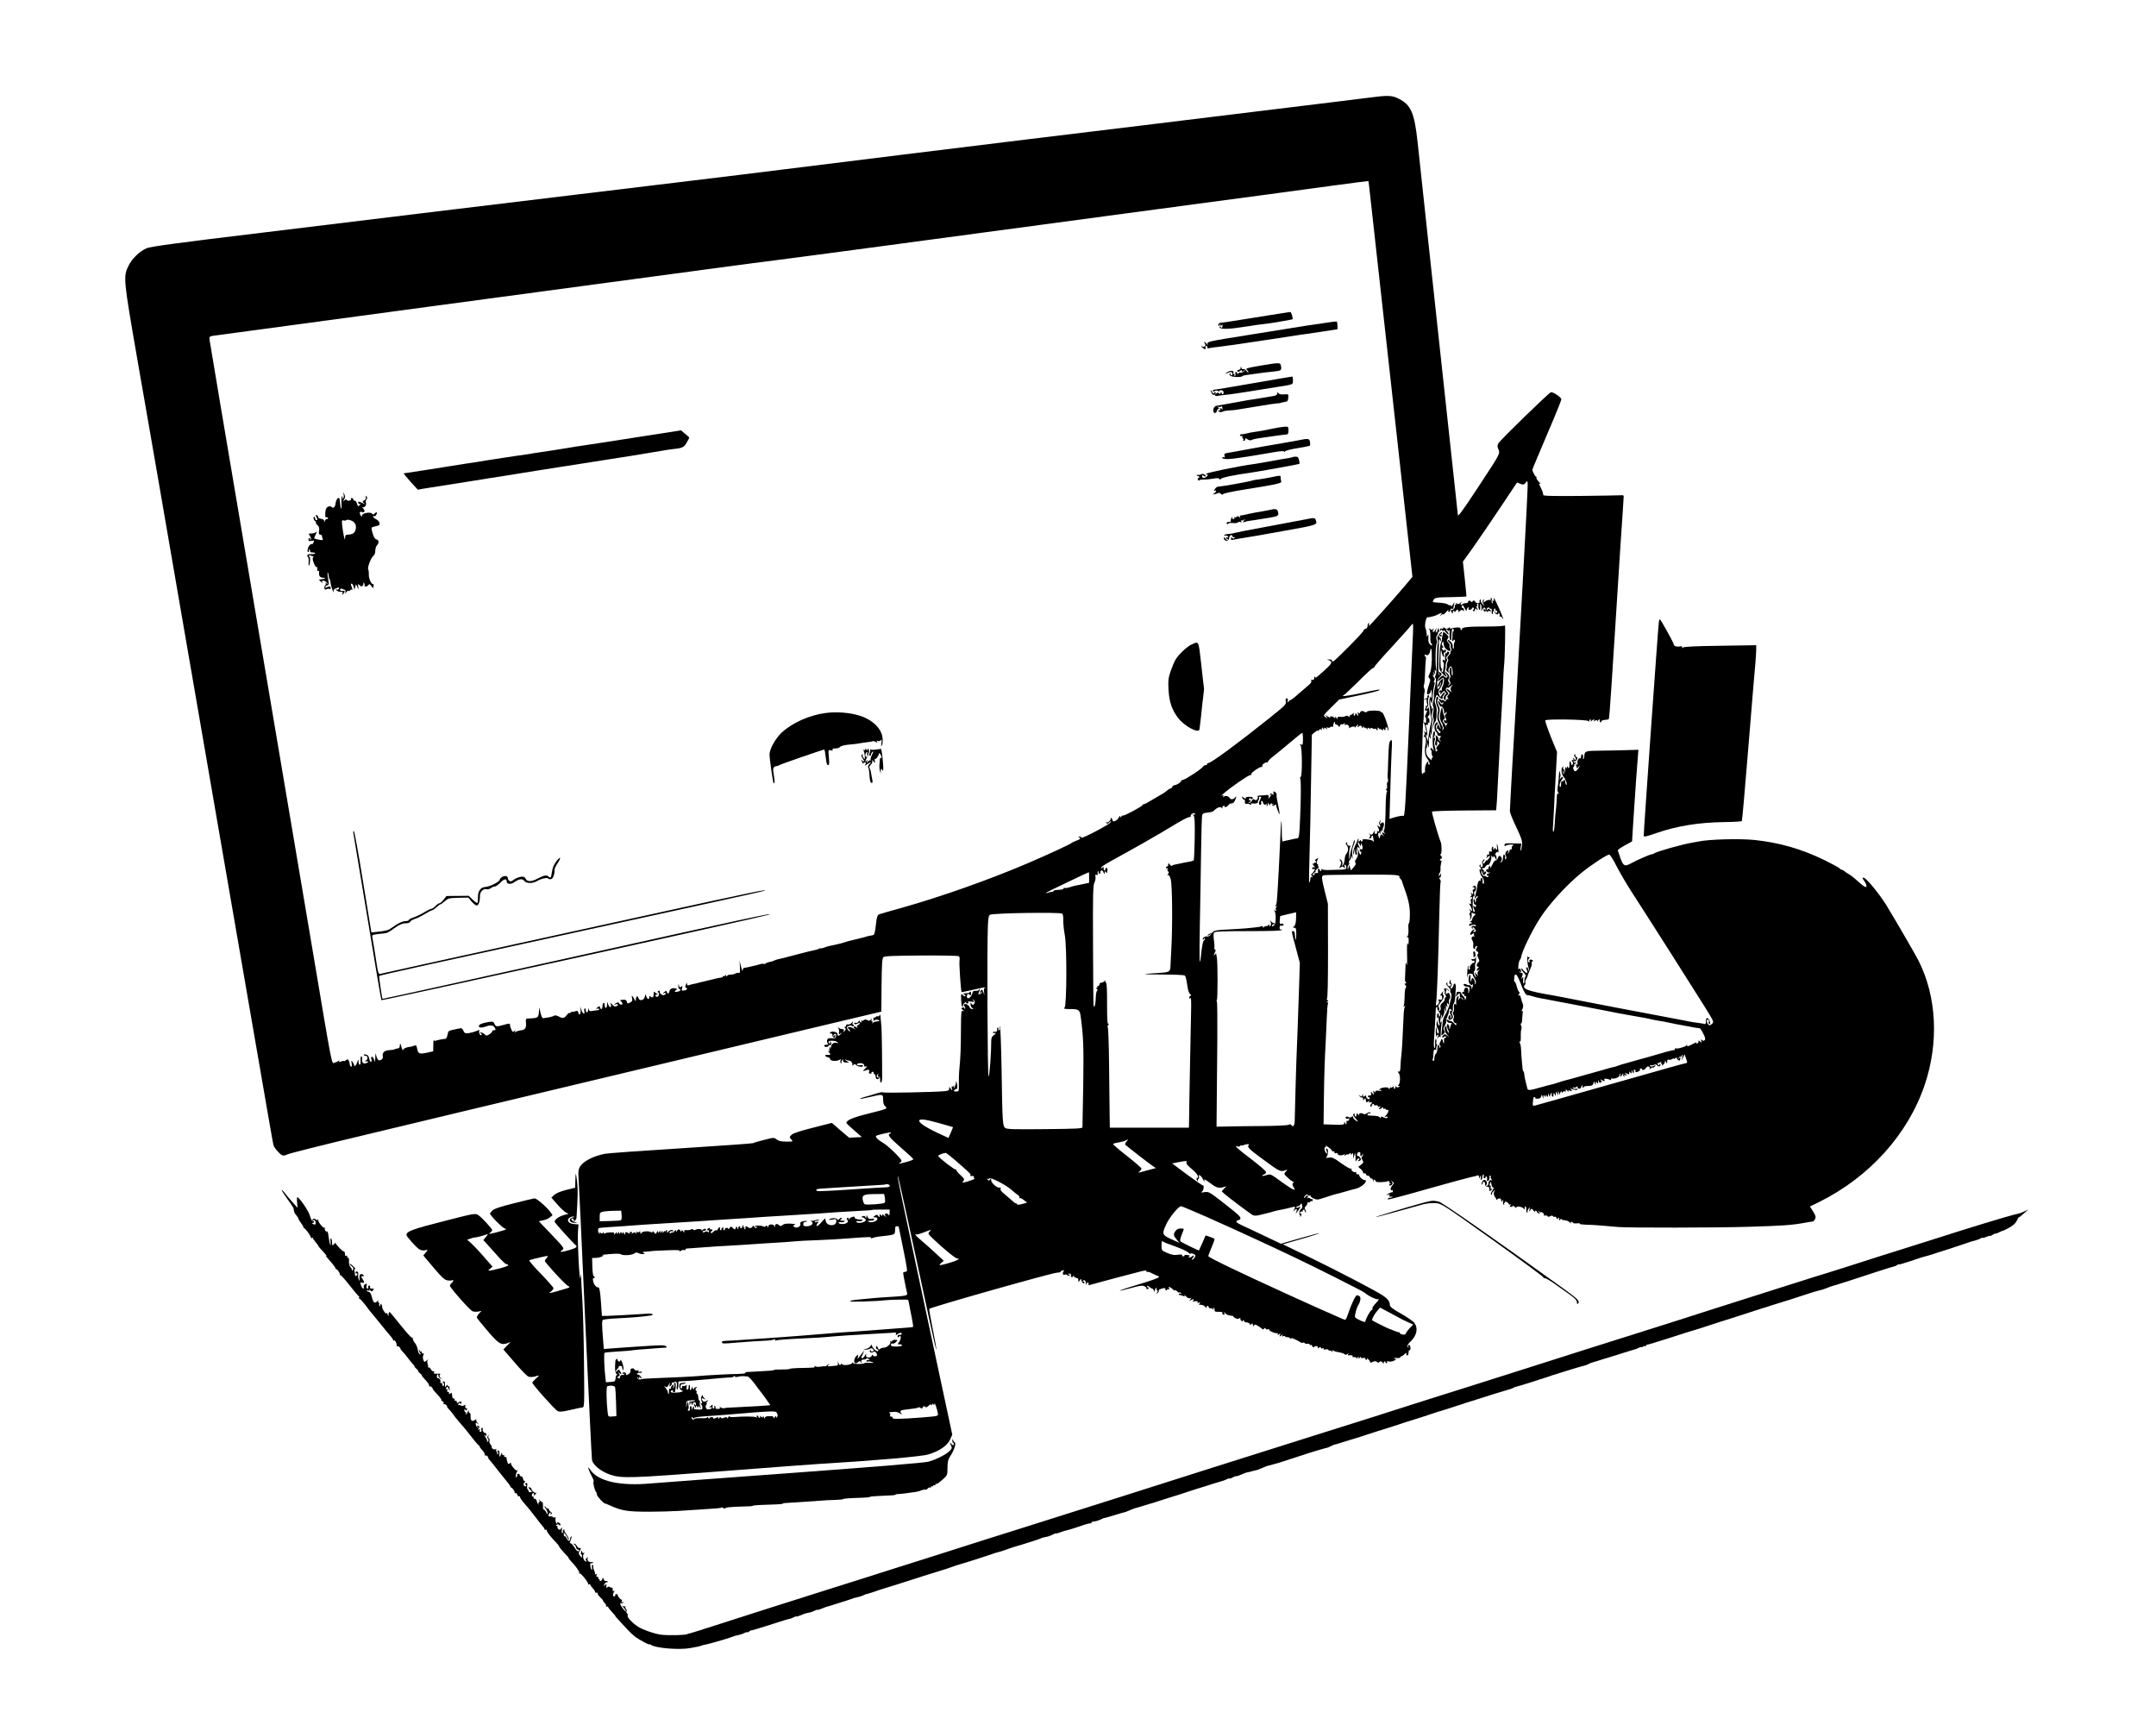 <?xml version="1.0" standalone="no"?>
<!DOCTYPE svg PUBLIC "-//W3C//DTD SVG 20010904//EN"
 "http://www.w3.org/TR/2001/REC-SVG-20010904/DTD/svg10.dtd">
<svg version="1.0" xmlns="http://www.w3.org/2000/svg"
 width="1936pt" height="1549pt" viewBox="0 0 1936 1549"
 preserveAspectRatio="xMidYMid meet">
<g transform="translate(0,1549) scale(0.1,-0.1)"
fill="#000000" stroke="none">
<path d="M12300 14614 c-58 -8 -494 -61 -970 -119 -476 -58 -973 -119 -1105
-135 -132 -16 -577 -70 -990 -120 -706 -86 -1621 -199 -2230 -275 -148 -19
-553 -68 -900 -110 -1619 -195 -1899 -229 -2320 -280 -247 -30 -894 -109
-1438 -175 -764 -92 -997 -124 -1031 -139 -63 -27 -131 -94 -162 -157 -48 -99
-47 -112 79 -839 64 -363 147 -847 187 -1075 39 -228 118 -687 176 -1020 57
-333 129 -747 159 -920 30 -173 107 -616 170 -985 127 -730 318 -1840 365
-2110 123 -712 161 -932 166 -948 7 -23 51 -75 75 -88 14 -7 27 -5 49 6 17 9
340 90 718 180 378 91 779 187 892 214 341 82 2814 672 3285 784 l439 104 2
238 c2 184 5 240 16 251 10 10 83 13 339 15 180 1 332 -2 338 -6 7 -4 10 -20
7 -38 -5 -27 12 -276 19 -285 1 -1 49 9 106 22 57 14 106 23 108 20 2 -2 -1
-4 -6 -4 -7 0 -10 -14 -7 -32 l3 -33 -10 29 c-9 21 -14 25 -20 15 -13 -20 -11
-37 2 -19 8 12 10 12 7 1 -2 -8 -12 -15 -21 -17 -14 -2 -15 1 -6 18 6 11 8 22
5 26 -3 3 -6 1 -6 -5 0 -6 -12 -10 -27 -9 -20 1 -29 -4 -31 -19 -6 -29 -33
-58 -45 -46 -5 5 -7 17 -3 26 5 14 9 15 21 5 13 -10 15 -9 15 11 0 13 -4 19
-8 14 -4 -6 -15 -11 -24 -12 -40 -2 -43 -3 -28 -13 8 -5 12 -12 8 -15 -3 -3
-13 1 -22 11 -16 15 -17 12 -15 -45 1 -34 6 -61 11 -61 5 0 7 4 4 9 -3 4 4 17
16 27 12 11 18 13 14 7 -4 -8 -1 -13 9 -13 10 0 13 5 9 12 -5 8 2 9 26 5 30
-6 31 -6 19 11 -13 15 -12 16 3 4 14 -11 15 -17 6 -32 -11 -17 -13 -17 -23 -3
-10 14 -12 13 -10 -6 1 -13 8 -27 16 -32 12 -7 11 -9 -3 -9 -9 0 -19 9 -23 19
-6 19 -39 34 -49 23 -3 -3 -1 -11 6 -19 6 -7 8 -16 4 -20 -3 -3 -6 -1 -6 5 0
6 -7 9 -16 5 -15 -6 -15 -8 2 -21 16 -13 17 -14 2 -9 -17 6 -18 -6 -19 -156
-1 -183 -4 -261 -14 -362 -4 -38 -6 -100 -5 -137 1 -67 1 -68 -25 -68 -22 0
-24 2 -13 14 7 8 16 12 19 10 10 -6 5 54 -5 63 -5 4 -7 4 -4 -2 4 -5 0 -23 -8
-40 -12 -26 -13 -27 -9 -5 3 14 2 19 -1 12 -3 -6 -9 -10 -14 -7 -4 3 -6 -5 -3
-17 5 -23 5 -23 -10 -3 -15 19 -15 19 -14 1 2 -15 -6 -19 -38 -23 -82 -9 -550
-18 -556 -11 -3 5 -32 -1 -65 -12 -32 -10 -79 -24 -103 -30 -23 -6 -41 -13
-39 -15 2 -3 41 4 87 15 119 29 121 28 121 -23 0 -32 6 -49 21 -63 20 -18 19
-19 -143 -60 -147 -36 -208 -62 -208 -86 0 -4 31 -34 70 -67 l69 -60 -57 -3
-57 -3 -78 66 -77 67 -169 -43 c-115 -29 -176 -49 -192 -63 -22 -21 -22 -22
-4 -42 18 -20 18 -20 -44 -20 -47 0 -69 5 -87 19 -24 19 -25 19 -113 -4 -49
-12 -93 -25 -99 -29 -6 -3 -296 -24 -645 -46 -349 -22 -656 -44 -683 -49 -112
-22 -203 -70 -230 -123 -10 -20 -13 -46 -9 -91 3 -34 30 -613 60 -1287 31
-674 58 -1236 61 -1250 10 -46 84 -104 165 -131 104 -34 170 -32 1034 34 402
31 773 59 825 62 506 30 931 67 995 86 98 29 172 79 196 134 l20 44 -126 588
c-370 1733 -372 1742 -362 1733 3 -3 76 -332 162 -730 85 -399 161 -750 169
-780 25 -101 16 -35 -19 140 -19 95 -33 175 -31 178 16 16 1100 323 1147 325
21 1 35 5 33 8 -2 4 5 9 17 12 16 4 18 3 9 -8 -13 -16 -4 -39 11 -29 5 3 16 1
24 -6 10 -8 15 -8 21 1 5 8 3 9 -6 4 -9 -5 -11 -4 -6 4 9 14 29 3 23 -13 -3
-7 1 -13 9 -13 7 0 11 5 8 11 -3 6 0 4 8 -4 7 -8 20 -15 28 -15 9 0 14 -8 13
-20 -1 -20 -1 -20 13 -1 11 16 14 17 14 4 0 -8 6 -21 13 -27 10 -8 14 -7 14 4
0 8 -5 11 -10 8 -6 -3 -7 -1 -3 6 10 16 26 4 27 -22 1 -17 2 -18 6 -4 2 9 9
15 14 11 5 -3 6 -10 3 -16 -4 -6 1 -8 12 -5 36 11 429 115 471 125 24 5 40 6
37 1 -4 -8 0 -10 21 -9 3 0 20 -7 38 -17 17 -9 36 -17 41 -18 5 0 11 -5 13
-11 2 -6 -71 -33 -177 -64 -190 -57 -240 -80 -75 -35 78 22 103 25 122 16 13
-6 21 -16 18 -21 -4 -6 1 -7 11 -3 11 4 13 8 6 11 -7 2 -12 8 -12 14 0 6 8 4
18 -5 9 -8 21 -16 27 -16 5 0 12 -8 16 -18 7 -16 8 -16 8 -1 1 9 6 20 13 24 6
4 8 3 4 -4 -3 -6 -2 -14 4 -17 8 -5 7 -12 -2 -23 -12 -15 -11 -16 4 -3 10 7
16 17 13 21 -3 4 3 11 13 15 24 11 52 13 46 4 -2 -4 0 -10 6 -14 5 -3 10 -1
10 5 0 6 5 8 12 4 8 -5 9 -2 5 10 -5 14 -3 15 13 6 10 -5 22 -15 25 -20 4 -6
10 -8 15 -5 4 3 13 -2 20 -10 7 -8 16 -13 20 -10 5 3 12 0 16 -6 4 -7 3 -9 -4
-5 -6 3 -13 3 -16 -2 -3 -5 0 -9 7 -9 7 0 21 -4 31 -9 15 -6 18 -4 12 7 -4 8
2 3 13 -10 13 -15 27 -21 37 -17 15 6 15 4 3 -10 -13 -16 -12 -16 9 -5 12 6
22 7 22 2 0 -5 -6 -12 -12 -15 -7 -3 2 -3 20 0 24 3 31 1 26 -7 -5 -9 -2 -10
11 -5 14 5 16 4 7 -7 -9 -11 -7 -13 10 -12 13 1 31 -8 41 -19 10 -12 16 -16
13 -9 -4 6 -2 14 3 17 5 3 12 -1 15 -10 4 -9 9 -14 13 -11 3 4 13 1 21 -6 13
-10 14 -9 7 2 -6 10 -4 12 4 7 7 -5 10 -14 8 -21 -4 -8 4 -12 21 -13 46 0 53
-2 48 -11 -3 -5 1 -11 9 -14 10 -4 12 -1 9 11 -5 16 -5 16 9 0 7 -10 28 -19
45 -20 17 -1 29 -4 27 -7 -3 -2 5 -10 18 -16 16 -9 26 -9 36 -1 8 6 12 7 9 1
-3 -5 0 -16 8 -23 11 -10 14 -10 14 0 0 10 2 10 9 0 4 -8 11 -14 14 -14 24 0
46 -12 40 -22 -4 -6 1 -5 10 3 15 12 17 11 17 -5 0 -14 2 -16 9 -6 7 12 12 12
32 0 13 -7 30 -19 38 -26 10 -10 16 -11 21 -2 6 9 9 9 15 0 4 -6 14 -9 23 -5
9 3 13 3 9 -1 -9 -9 39 -34 65 -34 13 0 17 -4 12 -12 -5 -9 -2 -8 9 1 16 12
17 12 10 -5 -6 -17 -5 -18 12 -4 15 12 17 12 10 1 -6 -11 -4 -13 8 -8 10 3 17
2 17 -2 0 -5 8 -8 17 -7 10 2 24 -5 33 -14 8 -9 11 -10 5 -2 -7 11 -1 11 30
-2 21 -9 44 -21 51 -27 7 -6 18 -8 23 -5 5 4 12 2 16 -3 3 -5 14 -8 25 -6 11
2 20 -1 20 -6 0 -6 4 -8 9 -5 5 3 12 -2 15 -11 5 -12 10 -13 18 -5 13 13 40 4
31 -12 -4 -6 1 -5 10 3 13 10 17 10 17 1 0 -7 7 -10 16 -6 9 3 12 2 9 -4 -4
-7 3 -9 19 -6 15 3 26 0 26 -6 0 -6 3 -8 7 -5 3 4 13 1 21 -6 13 -10 14 -9 7
2 -6 11 -5 12 6 5 8 -4 19 -9 24 -10 55 -10 70 -15 78 -23 7 -7 15 -7 26 2 12
10 13 9 7 -1 -5 -9 -3 -13 5 -11 26 3 40 -1 34 -10 -3 -6 4 -8 15 -6 11 2 20
-2 20 -8 0 -7 4 -6 10 3 9 13 10 13 10 0 0 -13 1 -13 10 0 5 8 10 10 10 3 0
-6 9 -9 20 -6 11 3 20 0 20 -6 0 -6 5 -11 11 -11 5 0 7 6 3 12 -4 7 2 4 13 -7
11 -11 18 -23 16 -28 -2 -4 7 -2 21 4 19 9 29 9 39 1 10 -9 16 -9 25 0 9 9 16
7 28 -8 8 -10 13 -14 10 -7 -4 6 -2 14 4 18 5 3 10 1 10 -4 0 -6 5 -11 11 -11
5 0 7 5 3 11 -4 7 0 9 14 5 11 -4 32 -1 47 6 24 11 25 13 8 20 -12 6 -6 7 19
5 20 -2 34 1 32 5 -3 4 0 8 5 8 6 0 20 9 32 21 14 14 19 16 17 5 -2 -8 2 -15
7 -15 10 -1 11 3 14 35 0 8 4 13 9 11 4 -3 7 6 7 19 0 13 -5 26 -11 28 -7 3
-10 -4 -8 -17 4 -20 4 -20 -4 -2 -7 15 -2 26 24 50 57 54 70 122 33 168 -11
15 -65 52 -120 83 -73 41 -99 61 -99 76 0 31 -17 55 -63 86 -58 40 -407 222
-675 352 l-223 108 53 15 c29 9 104 30 166 48 62 18 110 34 108 36 -2 2 -80
-18 -174 -45 l-170 -49 -139 66 c-76 36 -166 79 -200 94 -66 30 -76 42 -43 52
33 10 23 29 -37 78 -232 184 -225 179 -268 173 -30 -5 -36 -3 -23 4 16 10 23
61 8 57 -4 -1 -67 43 -141 97 l-134 100 35 7 c92 18 99 18 95 6 -6 -16 1 -25
54 -70 25 -20 46 -46 48 -58 2 -11 -1 -18 -6 -15 -11 7 -8 -20 4 -31 4 -4 5
-3 1 4 -3 6 -1 15 5 18 5 4 8 14 5 22 -9 23 17 10 30 -15 14 -29 27 -41 18
-18 -5 12 8 7 42 -19 62 -48 85 -56 125 -45 l32 9 -22 -22 -21 -23 22 -21 c39
-34 232 -179 255 -192 18 -9 36 -8 85 5 35 9 68 17 73 18 6 1 19 5 30 9 11 3
34 9 50 12 67 13 81 16 113 25 35 9 37 8 21 -23 -9 -20 -9 -20 4 -5 18 23 29
12 16 -16 -10 -21 -10 -21 6 -1 9 11 21 28 26 38 9 16 8 17 -10 7 -14 -7 -21
-7 -21 0 0 5 7 10 15 10 7 0 18 7 23 16 8 14 10 12 14 -10 3 -14 2 -26 -1 -26
-15 0 -32 -42 -22 -54 6 -7 9 -16 6 -19 -3 -4 -2 -5 2 -2 11 9 12 36 1 29 -6
-4 -8 -1 -6 7 3 8 11 13 17 11 6 -1 10 2 9 7 -2 5 2 9 7 10 6 1 10 -3 10 -8 0
-5 3 -12 7 -16 8 -9 5 16 -5 31 -4 7 0 17 8 24 8 7 15 19 15 27 0 8 4 12 9 8
5 -3 12 -1 16 5 4 6 10 8 14 6 4 -3 8 1 8 9 0 8 -4 12 -8 9 -4 -2 -10 0 -14 5
-3 6 -13 8 -23 5 -13 -5 -14 -4 -3 4 8 6 10 12 3 16 -6 4 -15 -2 -21 -11 -6
-10 -11 -13 -11 -7 0 18 27 37 35 24 3 -6 12 -7 18 -4 7 4 9 4 5 -1 -9 -9 36
-35 62 -35 9 0 43 9 76 21 32 11 68 22 79 25 11 2 52 13 90 24 39 12 81 23 95
26 38 8 87 42 93 64 3 12 1 17 -5 14 -11 -7 -60 35 -53 46 3 4 -3 7 -13 6 -10
0 -16 5 -14 14 2 8 0 12 -3 8 -11 -11 -47 11 -39 24 4 6 3 8 -4 4 -6 -3 -46
19 -89 50 -68 49 -82 55 -113 50 -19 -3 -29 -2 -22 3 18 11 23 78 6 78 -7 0
-10 -5 -6 -11 3 -6 7 -17 9 -25 1 -10 -1 -11 -10 -2 -15 15 -19 51 -6 51 5 0
7 5 3 11 -4 7 7 1 25 -12 17 -12 31 -26 31 -31 0 -4 6 -7 13 -6 6 2 11 -2 10
-9 -2 -7 4 -10 12 -7 8 4 15 2 15 -4 0 -15 35 -21 55 -9 14 7 16 7 9 -4 -7
-12 -5 -12 9 0 9 7 17 10 17 6 0 -4 7 -2 15 5 12 10 15 10 15 -1 0 -11 2 -11
10 1 8 12 10 8 11 -15 l1 -30 8 30 c6 22 8 25 10 10 2 -11 2 -31 2 -45 -1 -22
0 -23 9 -7 5 9 15 17 21 17 7 0 6 -6 -2 -15 -11 -13 -10 -14 4 -9 9 3 16 9 16
13 0 12 -17 33 -26 32 -17 -2 -9 32 8 35 11 1 15 -4 13 -17 -4 -21 10 -26 18
-6 4 9 6 9 6 0 1 -6 -4 -15 -9 -18 -7 -4 -6 -14 2 -28 14 -26 14 -24 -13 -46
l-23 -18 22 -19 c12 -10 22 -24 22 -32 0 -7 5 -10 10 -7 6 3 13 -1 16 -9 3 -9
10 -14 14 -11 5 3 13 -3 19 -12 5 -10 13 -17 18 -15 4 1 8 -2 8 -7 0 -5 4 -13
9 -18 5 -5 6 -2 1 6 -5 9 -3 12 6 9 8 -3 13 -10 12 -15 -1 -5 19 -8 45 -7 26
1 47 3 47 4 0 1 8 3 18 5 9 2 15 0 12 -5 -3 -5 1 -11 7 -13 10 -4 10 -6 0 -6
-7 -1 -10 -6 -7 -11 5 -8 11 -7 21 1 12 9 12 15 2 28 -12 14 -11 14 5 2 17
-13 17 -15 -1 -35 -18 -19 -20 -52 -3 -42 4 3 8 -1 8 -9 0 -8 -3 -12 -6 -10
-4 2 -17 -3 -31 -11 l-25 -15 25 5 c14 3 19 3 12 0 -18 -8 -4 -24 16 -18 14 5
14 4 2 -4 -8 -6 -17 -9 -21 -6 -4 2 -10 0 -14 -6 -3 -5 -4 -10 -1 -10 10 0
195 49 336 90 165 47 389 108 421 114 13 2 32 7 42 11 12 5 17 2 18 -11 0 -18
1 -18 10 1 8 17 9 16 6 -7 -2 -15 0 -25 4 -22 5 3 9 14 9 24 0 10 4 21 9 24 5
4 7 -3 4 -14 -3 -11 0 -20 6 -20 6 0 10 3 9 8 -2 4 2 8 7 9 6 1 9 -9 8 -23 -2
-21 0 -24 12 -14 7 6 12 20 10 31 -2 11 0 17 6 13 6 -3 8 -9 5 -12 -3 -3 0
-12 7 -20 8 -11 8 -14 0 -9 -13 8 -27 -9 -28 -32 0 -8 -7 -17 -15 -19 -12 -4
-13 -2 -3 9 16 20 -11 59 -29 41 -6 -6 -13 -19 -14 -28 -1 -9 1 -13 4 -9 4 4
7 11 7 16 0 5 5 9 10 9 6 0 10 -10 10 -22 0 -16 6 -23 20 -23 14 0 20 -6 19
-23 -1 -18 1 -20 12 -11 16 13 19 23 5 14 -6 -3 -8 4 -6 15 2 11 0 18 -5 15
-4 -3 -6 4 -3 15 7 25 11 22 17 -11 2 -13 9 -23 16 -21 6 1 2 -11 -9 -27 -15
-21 -18 -32 -10 -37 7 -4 9 -3 6 3 -4 6 3 19 16 29 12 11 16 12 10 4 -14 -18
-12 -42 5 -62 6 -8 10 -18 7 -22 -3 -3 1 -2 7 4 19 16 38 12 38 -7 0 -16 2
-16 11 -3 9 12 10 11 6 -7 -3 -13 0 -26 5 -30 7 -3 8 -1 4 5 -4 7 -2 12 4 12
6 0 8 5 5 11 -4 6 2 5 14 -3 12 -7 21 -16 21 -21 0 -4 6 -5 13 -1 9 6 9 5 0
-7 -10 -12 -8 -15 7 -15 10 0 16 5 13 11 -4 5 4 1 17 -10 13 -11 20 -15 17 -8
-11 17 52 10 64 -8 8 -13 13 -6 10 14 -1 5 3 6 8 3 5 -4 8 -15 6 -26 -2 -11 1
-23 7 -26 6 -4 8 -3 5 3 -4 6 0 19 8 29 13 18 14 18 9 -6 -5 -23 -4 -23 7 -6
11 18 12 18 31 -5 11 -13 17 -18 13 -11 -3 6 -1 12 4 12 6 0 11 -4 11 -9 0 -5
7 -12 16 -15 15 -6 15 -4 3 11 -13 16 -12 17 4 4 9 -7 17 -10 17 -6 0 4 7 2
15 -5 8 -7 12 -16 9 -21 -3 -5 1 -6 9 -3 8 3 18 1 22 -5 4 -8 12 -8 25 -1 13
7 21 7 25 0 4 -6 11 -8 16 -5 5 4 12 -1 15 -10 6 -13 8 -14 15 -3 6 10 9 8 9
-7 0 -17 2 -17 10 -5 5 8 10 10 10 5 0 -6 14 -11 31 -11 16 -1 37 -10 45 -20
9 -11 13 -13 9 -6 -7 13 11 17 19 3 3 -5 19 -7 36 -5 17 2 29 0 26 -4 -2 -4
21 -7 52 -8 32 0 95 -4 142 -8 47 -4 114 -10 150 -13 90 -8 897 -7 1170 2 308
9 392 15 505 36 33 6 65 11 72 11 6 1 16 11 22 24 8 18 4 30 -18 66 l-29 45
84 41 c451 224 798 609 947 1052 128 380 108 791 -56 1115 -26 52 -186 328
-287 495 -64 104 -184 250 -207 250 -11 0 -10 -6 6 -29 12 -16 21 -36 21 -45
0 -22 -20 -11 -85 48 -27 25 -61 51 -75 58 -14 7 -31 19 -38 26 -7 6 -17 12
-22 12 -5 0 -15 6 -23 14 -7 8 -70 41 -138 75 -205 99 -399 155 -624 179 -135
14 -414 6 -505 -14 -14 -3 -38 -7 -55 -10 -93 -16 -322 -80 -340 -96 -5 -4
-15 -8 -22 -8 -14 0 -127 -49 -184 -80 -60 -33 -71 -28 -98 43 -12 34 -23 67
-24 72 0 6 29 26 64 45 l64 35 6 100 c4 55 10 145 13 200 11 166 23 340 32
447 l6 76 -99 -3 c-54 -2 -159 -4 -235 -5 -144 -1 -150 -3 -152 -52 -1 -9 -4
-20 -8 -24 -4 -3 -6 3 -3 14 2 12 0 24 -6 27 -5 4 -10 1 -10 -4 -1 -6 -2 -15
-3 -21 0 -5 -5 -10 -10 -9 -13 1 -25 -22 -21 -43 3 -12 0 -16 -7 -12 -8 5 -9
1 -5 -10 4 -10 7 -20 7 -24 0 -3 7 3 16 14 15 19 15 18 5 -2 -5 -11 -17 -26
-25 -33 -12 -10 -16 -9 -25 7 -7 13 -7 22 1 30 7 7 8 12 3 12 -5 0 0 7 11 15
16 13 16 14 2 9 -11 -4 -18 -1 -18 6 0 6 4 9 9 5 6 -3 15 3 20 14 8 15 7 20
-5 25 -8 3 -12 11 -8 17 5 8 3 9 -5 4 -9 -5 -10 -10 -2 -18 6 -6 11 -18 11
-26 0 -11 -4 -10 -15 5 -15 18 -15 18 -8 0 5 -14 3 -17 -6 -11 -10 6 -11 3 -2
-13 7 -14 8 -23 1 -27 -10 -6 -11 -5 -14 14 -2 18 -13 21 -13 4 0 -49 -3 -59
-13 -43 -9 13 -10 13 -10 0 0 -12 -2 -12 -9 -1 -6 8 -8 2 -7 -20 1 -38 -18
-53 -21 -17 -2 22 -1 21 6 -2 8 -23 9 -24 10 -3 1 12 -4 25 -9 28 -6 4 -7 11
-4 17 4 6 3 8 -2 5 -20 -12 -15 -70 8 -94 19 -20 37 -86 19 -67 -3 3 -6 14 -6
25 0 10 -4 18 -10 17 -5 -2 -9 -7 -7 -11 1 -5 -2 -6 -8 -2 -10 6 -13 -3 -13
-37 0 -10 -3 -15 -8 -13 -11 8 -2 45 16 65 8 9 12 20 9 23 -4 4 -13 -1 -21
-11 -13 -16 -13 -15 -5 3 5 11 6 31 1 45 -8 27 -7 30 -14 -60 -2 -25 -6 -59
-9 -75 -3 -16 0 -36 7 -44 9 -12 9 -13 0 -7 -10 5 -13 -4 -14 -36 -1 -24 -3
-59 -5 -78 -7 -65 -12 -115 -15 -172 -2 -32 -7 -58 -11 -58 -4 0 -6 24 -3 53
2 28 6 108 10 177 3 69 7 157 10 195 2 39 7 120 10 182 l6 111 -56 137 c-30
76 -52 141 -49 147 9 14 377 8 386 -6 6 -8 8 -7 8 2 0 6 5 12 11 12 5 0 7 -6
3 -12 -6 -10 -4 -10 7 -1 17 17 32 17 23 1 -6 -10 -4 -10 8 0 13 10 17 10 21
0 4 -10 6 -10 6 0 1 6 6 12 12 12 5 0 8 -4 4 -9 -3 -5 -1 -13 5 -16 6 -4 9 -1
8 6 -2 7 11 13 30 15 19 1 35 4 37 6 4 4 12 94 25 298 5 85 12 191 15 235 3
44 12 190 21 325 8 135 28 445 44 690 17 245 30 450 30 456 0 6 -12 9 -27 7
-16 -1 -179 -4 -364 -6 -259 -2 -336 0 -332 9 2 7 -5 30 -16 53 -24 47 -26 55
-8 45 6 -4 0 5 -15 20 -15 16 -25 32 -22 37 3 5 2 9 -3 9 -8 0 -33 47 -33 63
0 5 59 145 130 312 72 167 130 311 130 319 0 18 -75 69 -94 64 -19 -5 -455
-429 -471 -458 -11 -20 -11 -31 0 -55 16 -39 18 -35 -180 -336 -153 -232 -185
-275 -185 -249 0 5 -9 90 -20 188 -18 165 -56 510 -246 2272 -41 382 -84 781
-95 885 -29 264 -60 334 -171 389 -60 30 -96 31 -258 10z m3 -875 c8 -68 96
-867 197 -1776 l183 -1652 -78 -93 c-101 -119 -306 -348 -312 -348 -3 0 -2 7
1 16 3 8 2 12 -4 9 -6 -3 -10 -15 -10 -27 0 -11 -8 -22 -20 -25 -11 -3 -18 -9
-15 -13 6 -9 -262 -280 -276 -280 -5 0 -9 5 -9 10 0 6 -10 10 -22 9 l-23 0 23
-9 c30 -12 20 -31 -46 -90 -78 -70 -80 -71 -85 -57 -3 7 -6 2 -6 -10 -1 -16
-6 -21 -16 -17 -11 4 -13 2 -10 -9 4 -9 -5 -23 -22 -37 -15 -12 -56 -47 -91
-78 -35 -32 -68 -57 -73 -57 -5 0 -14 -7 -20 -15 -9 -12 -10 -10 -6 8 3 14 0
22 -9 22 -9 0 -12 -8 -8 -28 5 -26 -5 -36 -158 -158 -271 -217 -512 -394 -535
-394 -7 0 -13 -4 -13 -10 0 -5 -7 -10 -15 -10 -7 0 -18 -6 -22 -13 -12 -21
-161 -118 -183 -120 -10 -1 -17 -4 -14 -8 5 -9 -41 -39 -60 -39 -7 0 -16 -7
-20 -15 -3 -8 -10 -15 -16 -15 -6 0 -20 -8 -31 -19 -11 -10 -36 -27 -56 -37
-20 -11 -59 -34 -87 -51 -28 -18 -56 -33 -63 -33 -7 0 -13 -4 -13 -8 0 -10
-162 -98 -174 -94 -5 2 -13 -3 -17 -10 -7 -10 -9 -10 -9 2 0 9 -5 5 -13 -9
-14 -29 -57 -48 -57 -26 0 7 -6 17 -12 21 -7 4 -10 3 -5 -1 10 -11 -23 -46
-36 -38 -6 4 -7 1 -3 -6 6 -9 13 -8 27 5 16 14 19 15 14 3 -7 -19 -265 -155
-265 -140 0 6 -8 11 -17 10 -11 0 -13 -3 -5 -6 21 -8 13 -19 -25 -32 -21 -8
-40 -17 -43 -21 -7 -9 -215 -105 -390 -180 -346 -148 -781 -302 -1130 -400
-102 -28 -194 -55 -205 -59 -17 -7 -22 -22 -30 -96 -7 -65 -14 -89 -25 -91
-33 -6 -65 -13 -65 -14 0 -1 -7 -3 -15 -5 -16 -4 -48 -12 -80 -20 -11 -3 -30
-7 -41 -10 -12 -2 -36 -9 -54 -15 -18 -6 -42 -13 -54 -15 -11 -3 -31 -7 -43
-10 -13 -3 -32 -7 -43 -9 -11 -2 -32 -9 -47 -15 -16 -6 -28 -8 -28 -5 0 2 -8
0 -17 -5 -10 -5 -31 -11 -48 -14 -29 -6 -55 -12 -92 -22 -10 -2 -36 -9 -58
-15 -22 -6 -48 -13 -57 -15 -10 -3 -27 -7 -38 -10 -11 -3 -29 -7 -40 -10 -11
-3 -29 -7 -40 -9 -11 -3 -25 -8 -30 -11 -6 -4 -22 -9 -37 -11 -15 -3 -32 -9
-39 -15 -6 -5 -13 -6 -17 -3 -3 3 -21 1 -39 -5 -18 -5 -46 -13 -63 -16 -16 -3
-37 -8 -45 -10 -8 -2 -21 -4 -27 -4 -7 -1 -14 -11 -14 -23 -1 -13 -7 2 -15 32
l-13 55 3 -56 c3 -48 1 -57 -13 -54 -9 1 -20 -1 -26 -5 -5 -4 -18 -8 -27 -9
-42 -3 -48 -5 -48 -15 0 -6 -5 -4 -10 4 -7 11 -10 11 -10 2 0 -7 -5 -10 -10
-7 -6 3 -10 2 -10 -3 0 -5 -6 -9 -12 -9 -15 -1 -45 -7 -128 -28 -11 -3 -29 -7
-41 -10 -11 -2 -28 -6 -37 -9 -9 -3 -28 -7 -42 -10 -14 -2 -33 -7 -42 -11 -13
-5 -18 -2 -19 11 0 15 -3 13 -10 -6 -7 -17 -7 -26 0 -28 20 -7 11 -20 -15 -25
-23 -4 -25 -2 -19 21 5 22 4 24 -9 13 -12 -10 -15 -8 -19 11 -4 20 -4 20 -6
-4 0 -16 4 -28 9 -28 19 0 10 -18 -12 -23 -27 -7 -38 1 -18 13 13 8 12 10 0
14 -28 10 -55 0 -58 -22 -4 -25 -19 -29 -24 -8 -3 12 -6 12 -23 -1 -16 -13
-17 -15 -2 -10 22 8 22 -9 0 -17 -18 -7 -47 20 -37 35 3 5 -2 6 -11 2 -12 -4
-13 -8 -4 -13 13 -9 5 -40 -10 -40 -18 0 -22 20 -4 21 14 0 15 2 3 6 -8 3 -18
11 -22 17 -4 6 -8 0 -8 -15 0 -32 -9 -42 -27 -28 -10 9 -13 8 -13 -5 0 -24
-17 -19 -26 7 l-8 22 -6 -25 c-8 -33 -49 -41 -57 -11 -7 26 -23 17 -23 -12 -1
-20 -2 -20 -16 6 -18 33 -26 35 -18 3 4 -18 1 -27 -14 -35 -27 -14 -29 -14
-34 7 -5 17 -19 20 -58 13 -2 -1 1 -6 8 -13 7 -7 12 -16 12 -20 0 -13 -28 -9
-32 5 -2 10 -8 10 -28 -1 -23 -13 -23 -13 -2 -9 26 6 30 -8 5 -18 -12 -4 -24
1 -37 17 -15 17 -18 19 -13 5 12 -32 -5 -41 -19 -11 l-12 29 -1 -27 c-1 -35
-21 -37 -21 -2 0 14 -4 23 -10 19 -6 -3 -10 -17 -10 -31 0 -26 -17 -33 -22 -8
-3 13 -5 13 -23 -1 -17 -14 -17 -16 -2 -11 9 3 17 1 17 -4 0 -6 -6 -10 -14
-10 -7 0 -27 -3 -44 -6 -24 -5 -31 -2 -35 12 -4 16 -5 15 -6 -3 -1 -29 -21
-30 -21 -2 0 11 -4 18 -9 15 -5 -3 -7 -15 -4 -26 9 -34 -16 -22 -27 13 l-10
32 3 -33 c4 -37 -11 -55 -20 -24 -4 17 -9 19 -29 12 -13 -5 -24 -7 -24 -4 0 4
-7 1 -15 -6 -8 -7 -15 -9 -15 -5 0 4 -9 -4 -21 -19 -23 -30 -36 -32 -75 -11
-16 8 -32 11 -38 6 -6 -5 -28 -12 -48 -15 -21 -3 -43 -7 -50 -8 -7 -2 -17 17
-24 47 l-11 50 -4 -44 c-4 -48 -11 -52 -87 -55 -32 -1 -32 -2 -29 -41 4 -46
-8 -62 -49 -66 -16 -2 -35 -8 -43 -14 -12 -8 -13 -7 -6 5 7 12 6 13 -7 3 -12
-11 -17 -9 -26 13 -7 14 -12 31 -12 39 0 18 -4 18 -54 4 -68 -19 -73 -18 -85
7 -10 22 -15 24 -53 18 -61 -10 -88 -21 -88 -38 0 -14 26 -16 60 -3 40 15 68
13 79 -5 15 -23 14 -28 -4 -28 -8 0 -15 -4 -15 -10 0 -5 -11 -17 -25 -26 -24
-15 -27 -15 -44 0 -9 9 -24 16 -32 16 -12 0 -12 -2 0 -9 8 -5 9 -11 3 -15 -12
-7 -26 29 -17 43 3 5 -7 4 -22 -4 -16 -7 -46 -16 -69 -20 -37 -5 -42 -3 -53
21 -9 20 -17 25 -34 21 -12 -3 -39 -9 -60 -13 -21 -3 -40 -12 -42 -18 -2 -6
-6 -23 -9 -37 -3 -14 -11 -26 -18 -26 -21 -1 -81 -13 -89 -18 -4 -3 -10 1 -12
7 -3 7 -6 -13 -6 -44 l-1 -57 -54 -12 c-68 -15 -82 -10 -90 35 -6 31 -9 34
-29 27 -12 -5 -25 -9 -30 -9 -35 -2 -67 -16 -68 -30 -1 -9 -7 3 -14 28 -11 37
-13 40 -14 18 -1 -16 -5 -29 -11 -29 -13 -2 -29 -6 -35 -9 -10 -5 -26 -8 -54
-9 -37 -1 -61 -24 -54 -52 6 -21 -10 -39 -34 -39 -7 0 -17 15 -22 33 l-9 32
-2 -40 -2 -40 -12 29 c-13 28 -31 22 -20 -7 3 -8 1 -18 -4 -21 -5 -3 -13 9
-16 28 -5 25 -13 35 -31 38 -13 3 -22 1 -19 -3 3 -5 12 -9 20 -9 20 0 17 -38
-3 -43 -13 -3 -10 -5 7 -6 22 -1 23 -3 7 -12 -29 -17 -49 -3 -45 31 1 16 -2
28 -7 27 -6 -1 -9 -19 -7 -39 1 -21 -2 -38 -8 -38 -5 0 -10 12 -11 28 -1 27
-1 27 -11 -5 -10 -30 -28 -46 -28 -25 0 5 -6 16 -13 27 -13 16 -14 15 -9 -15
3 -23 1 -31 -7 -26 -6 4 -11 15 -11 24 0 9 -4 23 -9 31 -8 12 -12 12 -25 2 -9
-8 -16 -11 -16 -7 0 3 -12 1 -26 -4 -19 -8 -23 -7 -18 3 6 9 4 9 -7 1 -8 -6
-24 -13 -36 -16 -26 -7 -15 -65 -197 1017 -75 440 -266 1574 -426 2520 -415
2453 -491 2905 -497 2947 -5 35 -4 37 28 43 19 3 902 122 1964 265 1062 143
2180 293 2485 334 305 41 579 77 608 80 29 3 524 69 1100 146 576 77 1619 217
2317 311 699 93 1412 189 1585 213 173 23 316 42 318 41 1 -1 8 -58 15 -126z
m1367 -3539 c-27 -498 -52 -943 -55 -990 -12 -182 -58 -986 -57 -1005 0 -11
25 -74 57 -140 48 -101 56 -127 52 -163 -2 -23 -7 -45 -11 -49 -3 -4 -4 9 -1
28 l6 35 -76 2 c-66 2 -75 0 -75 -15 0 -11 3 -14 8 -8 4 6 25 11 47 12 22 1
33 -2 24 -5 -9 -4 -15 -15 -14 -24 2 -10 -2 -16 -8 -15 -6 1 -11 -3 -12 -10 0
-7 -7 -18 -15 -25 -12 -11 -12 -11 -2 3 6 9 9 19 5 22 -9 10 -32 -26 -25 -38
10 -16 11 -34 2 -40 -5 -3 -7 3 -5 15 2 11 0 22 -6 25 -9 6 -10 2 -13 -34 0
-11 -7 -26 -15 -33 -12 -11 -12 -10 -5 2 14 24 13 38 -2 51 -11 9 -16 6 -24
-16 -5 -14 -14 -24 -20 -20 -5 3 -18 -14 -29 -37 -13 -28 -20 -36 -21 -23 0
16 -2 17 -9 6 -5 -8 -8 -19 -7 -25 2 -6 1 -8 -1 -3 -3 4 -9 4 -14 1 -14 -8 11
-35 25 -27 6 3 7 2 3 -3 -5 -5 -13 -9 -18 -9 -5 0 -9 -4 -8 -10 1 -5 5 -9 11
-7 5 1 7 -2 3 -8 -5 -8 -11 -7 -21 1 -8 6 -14 8 -14 4 0 -4 -7 -2 -15 5 -8 7
-15 22 -14 34 1 20 2 18 15 -23 3 -10 7 -11 19 -1 8 7 12 17 9 22 -4 6 -10 5
-16 -3 -8 -11 -9 -10 -4 4 3 9 1 17 -4 17 -6 0 -10 5 -10 11 0 5 4 8 9 4 6 -3
15 4 21 15 6 11 15 18 21 15 11 -7 32 41 31 70 -1 16 1 17 8 5 9 -13 10 -13
10 0 1 9 6 5 15 -10 l14 -25 -1 27 c-1 15 -6 24 -11 21 -5 -3 -3 4 4 16 10 14
16 17 21 8 5 -7 5 6 2 28 -3 22 -8 42 -11 45 -3 3 -3 -7 -1 -22 3 -16 1 -28
-3 -28 -5 0 -9 6 -9 13 0 8 -4 7 -10 -3 -9 -14 -14 -7 -11 13 1 5 -3 6 -8 3
-5 -4 -8 -16 -6 -27 3 -15 0 -19 -10 -15 -8 3 -14 2 -14 -2 4 -21 -2 -32 -13
-26 -7 4 -10 4 -6 -1 4 -4 2 -15 -4 -24 -8 -10 -4 -9 10 3 12 11 22 15 22 10
-1 -13 -30 -50 -30 -38 -1 5 -7 -2 -14 -15 -8 -14 -16 -19 -20 -13 -3 6 -2 13
4 17 5 3 10 11 10 18 0 6 -6 2 -14 -9 -8 -10 -11 -23 -6 -28 11 -11 1 -38 -11
-30 -5 3 -6 10 -3 16 5 7 2 8 -5 3 -9 -5 -10 -10 -2 -18 13 -13 15 -31 2 -23
-13 8 0 -47 16 -65 17 -20 25 -57 14 -64 -5 -2 -8 3 -8 13 0 34 -3 43 -13 37
-6 -4 -7 -11 -4 -17 4 -6 2 -8 -3 -5 -12 7 -25 -16 -28 -48 -1 -19 -7 -45 -21
-100 -5 -20 -5 -20 10 -1 9 11 16 15 16 9 0 -7 -5 -15 -10 -18 -6 -4 -8 -10
-6 -14 3 -4 0 -13 -6 -21 -8 -12 -9 -12 -4 2 3 10 0 20 -5 24 -7 4 -9 -5 -7
-22 2 -16 8 -28 15 -27 7 2 10 -4 6 -13 -5 -13 -7 -13 -14 -2 -13 19 -12 -8 0
-31 7 -13 6 -18 -3 -18 -9 0 -12 22 -12 73 0 45 3 71 9 67 6 -4 8 5 5 20 -3
15 -2 24 2 22 4 -3 10 7 13 20 5 29 -9 43 -26 25 -9 -10 -9 -11 1 -6 7 5 12 1
12 -9 0 -9 -4 -14 -9 -10 -6 3 -8 -6 -5 -21 5 -25 3 -26 -13 -14 -15 12 -16
12 -6 0 10 -11 10 -17 0 -29 -9 -12 -9 -13 1 -7 6 4 12 2 12 -3 0 -6 -4 -11
-9 -11 -4 0 -6 -12 -3 -26 4 -21 2 -25 -9 -19 -11 7 -12 6 -3 -6 6 -8 15 -25
19 -39 7 -23 7 -24 -11 -10 -17 14 -18 14 -6 -2 9 -11 10 -18 2 -23 -6 -3 -7
-12 -3 -18 4 -7 7 -21 5 -32 l-2 -20 9 20 c5 11 7 28 5 38 -2 14 1 15 15 7 10
-5 20 -8 23 -7 2 1 -4 -5 -14 -15 -10 -9 -18 -23 -18 -32 0 -9 -6 -16 -12 -16
-9 0 -8 -4 2 -10 13 -8 8 -14 -11 -12 -3 1 -6 -6 -6 -13 0 -10 4 -12 12 -5 13
11 56 9 49 -2 -3 -4 -11 -5 -18 -2 -18 7 -30 -12 -15 -22 8 -5 9 -3 4 6 -5 9
-4 11 3 6 7 -4 16 -15 21 -24 8 -14 5 -18 -12 -19 -12 0 -16 1 -9 4 6 3 12 9
12 15 0 6 -8 4 -18 -5 -10 -10 -19 -24 -19 -32 0 -11 4 -12 11 -5 12 12 29 13
22 1 -4 -5 0 -12 6 -15 7 -3 4 -4 -7 -3 -21 2 -28 -19 -12 -40 4 -6 8 -20 7
-30 -4 -31 0 -43 11 -43 5 0 8 4 5 9 -3 5 1 12 9 15 13 5 14 2 4 -16 -9 -17
-8 -23 5 -30 12 -7 14 -13 7 -22 -7 -8 -6 -20 4 -39 11 -22 11 -28 -1 -38 -17
-14 -18 -39 -2 -39 9 0 9 -3 0 -12 -19 -19 -14 -32 6 -17 16 13 16 13 0 -6
-12 -15 -14 -25 -7 -40 8 -14 4 -12 -10 5 l-21 25 10 -30 c6 -16 7 -25 2 -20
-15 16 -25 55 -14 55 6 0 9 16 8 35 -2 19 0 35 3 35 6 0 7 56 1 75 -2 6 -4 16
-4 22 -1 7 -6 12 -11 10 -6 -1 -8 -6 -6 -12 2 -5 3 -19 3 -30 -1 -16 1 -17 8
-5 8 13 10 12 10 -2 0 -16 -11 -23 -33 -19 -5 1 -6 -3 -2 -9 3 -6 11 -8 16 -5
5 4 9 -1 9 -10 0 -9 -4 -14 -9 -10 -8 5 -38 -34 -33 -42 6 -9 0 -23 -8 -18 -5
3 -6 13 -3 23 3 9 2 14 -2 10 -5 -5 -9 -36 -10 -70 -1 -35 0 -48 2 -31 4 27 8
32 28 31 13 -1 22 -4 20 -7 -3 -2 4 -18 15 -35 14 -23 16 -36 9 -46 -9 -13
-10 -12 -6 2 3 9 -1 24 -8 35 -13 17 -14 17 -24 -7 -9 -23 -10 -21 -7 13 4 47
-10 49 -16 2 -3 -25 1 -40 13 -51 13 -12 18 -13 22 -2 3 7 5 3 3 -9 -1 -12 -6
-26 -11 -30 -4 -5 -5 -3 -2 3 4 7 0 17 -8 24 -8 7 -15 9 -15 6 0 -4 -6 -4 -12
1 -21 12 -39 12 -35 0 2 -7 9 -13 15 -13 7 -1 15 -3 20 -4 4 -1 10 -2 13 -2 8
1 5 -45 -4 -54 -3 -4 -5 3 -2 14 5 30 -21 49 -34 24 -6 -11 -7 -23 -3 -27 4
-5 1 -5 -5 -1 -8 4 -13 1 -13 -9 0 -9 5 -13 10 -10 6 4 9 1 8 -7 -2 -7 2 -12
9 -11 13 3 12 -22 -2 -34 -4 -4 -5 -3 -2 3 4 6 -2 19 -13 29 -11 10 -20 23
-20 29 0 7 -9 12 -20 12 -11 0 -20 -3 -20 -7 0 -4 -3 -16 -6 -26 -5 -17 -5
-17 9 0 15 18 28 23 26 10 -3 -20 2 -33 12 -30 6 1 14 -5 16 -13 4 -12 3 -12
-5 -2 -13 19 -25 17 -34 -5 -6 -12 -6 -8 -3 11 5 24 4 27 -8 18 -8 -7 -12 -27
-11 -49 1 -21 0 -32 -3 -25 -9 22 -21 3 -17 -27 2 -17 -1 -33 -6 -36 -7 -4 -6
-13 1 -26 7 -13 7 -24 1 -32 -10 -12 9 -52 20 -42 2 3 5 -2 5 -12 0 -12 -5
-11 -20 8 -11 13 -24 23 -29 21 -6 -1 -16 3 -24 9 -8 6 -14 8 -14 3 0 -18 16
-31 33 -28 11 1 14 -2 10 -9 -4 -7 -8 -18 -9 -25 -2 -8 -6 -17 -10 -20 -4 -4
-4 1 -1 10 3 9 0 22 -8 28 -11 9 -13 7 -11 -14 1 -14 6 -29 9 -33 4 -3 7 -13
6 -22 0 -10 -5 -6 -11 9 -6 14 -10 32 -9 40 2 12 0 12 -9 3 -7 -6 -10 -18 -8
-25 3 -7 5 -16 4 -19 0 -4 8 -17 19 -30 l20 -24 -21 17 c-16 14 -23 15 -32 6
-17 -17 -15 -33 2 -19 10 8 16 9 21 1 4 -6 1 -9 -7 -8 -9 2 -12 -6 -11 -26 2
-29 -7 -31 -11 -2 -1 9 -5 16 -9 16 -4 0 -6 -1 -5 -2 1 -2 -4 -12 -10 -24 -8
-14 -8 -24 -1 -31 8 -8 7 -13 -2 -18 -7 -5 -10 -4 -5 3 3 6 2 13 -4 17 -5 3
-11 -1 -11 -9 -1 -9 -2 -25 -3 -35 0 -11 -7 -26 -13 -32 -7 -7 -13 -26 -13
-42 0 -16 -4 -26 -10 -22 -6 4 -8 10 -5 15 3 4 6 27 7 50 1 32 4 40 17 35 8
-3 12 -3 9 0 -4 4 -3 18 3 32 5 13 5 22 0 19 -4 -3 -6 6 -3 19 2 14 0 25 -5
25 -5 0 -8 -18 -6 -40 2 -22 -1 -40 -6 -40 -5 0 -7 28 -5 63 2 34 6 105 10
157 3 52 6 107 6 123 0 15 5 27 10 27 5 0 7 -4 4 -9 -3 -5 3 -20 13 -33 13
-16 17 -29 10 -39 -7 -12 -9 -11 -9 3 0 30 -15 27 -16 -4 -1 -19 2 -25 7 -16
6 9 8 7 7 -7 -1 -11 2 -31 6 -44 6 -16 5 -21 -3 -17 -6 4 -11 17 -12 29 -1 20
-2 20 -8 -3 -4 -15 -2 -35 6 -50 15 -28 17 -50 5 -50 -4 0 -9 12 -10 27 -4 48
-10 35 -9 -19 1 -29 3 -45 5 -35 2 9 8 17 13 17 6 0 5 -9 -1 -22 -10 -21 -10
-22 3 -5 11 13 16 15 19 5 3 -7 5 5 5 27 0 22 2 60 6 85 4 31 3 39 -3 25 -7
-15 -8 -11 -6 18 2 21 7 41 11 45 4 4 5 -4 1 -18 -6 -22 -5 -22 11 5 9 17 16
41 15 55 l-1 25 9 -25 c8 -21 9 -18 5 15 -4 31 -2 36 5 20 9 -16 9 -15 5 10
-4 22 -3 26 5 15 9 -13 10 -13 11 0 1 8 1 19 0 24 -1 4 2 13 7 20 6 6 6 21 1
35 -8 19 -12 21 -24 11 -13 -11 -15 -9 -11 11 3 13 5 26 5 29 1 3 6 -2 12 -10
8 -12 10 -12 7 -1 -2 8 -14 15 -26 16 -17 1 -19 -2 -12 -15 5 -10 7 -20 3 -23
-3 -4 0 -13 6 -21 9 -10 9 -16 1 -21 -6 -4 -9 -12 -7 -18 2 -7 -7 -20 -20 -30
-17 -13 -21 -25 -17 -42 3 -13 0 -26 -7 -31 -8 -5 -11 -2 -6 8 3 9 1 20 -4 25
-7 7 -2 20 14 39 29 35 39 61 27 69 -5 3 -6 13 -3 23 7 18 5 17 -17 -11 -7
-10 -9 -17 -4 -15 10 3 14 -4 14 -26 0 -10 -7 -13 -21 -11 -15 3 -18 1 -11 -8
7 -8 6 -18 -2 -30 -18 -23 -25 -21 -21 6 9 52 19 348 30 826 3 139 8 257 11
262 3 6 0 16 -6 24 -9 11 -9 15 -1 15 6 0 11 10 10 23 0 21 -1 21 -9 2 -7 -16
-9 -17 -9 -3 -1 9 3 19 7 22 5 3 8 18 7 33 -1 15 2 40 6 56 5 16 4 25 -2 22
-5 -4 -9 -1 -9 4 0 6 4 11 10 11 12 0 9 22 -5 32 -7 5 -6 8 1 8 11 0 12 84 1
110 -23 57 -83 266 -78 273 4 4 135 9 292 10 l284 2 7 90 c3 50 13 241 22 425
9 184 18 362 21 395 2 33 7 128 11 210 3 83 7 159 9 171 8 54 15 378 8 369 -5
-6 -70 -10 -158 -10 -177 0 -231 -6 -227 -24 1 -7 -2 -10 -8 -6 -6 3 -8 10 -5
14 6 11 -66 8 -83 -2 -7 -5 -12 -3 -12 5 0 8 -3 9 -8 3 -4 -5 -14 -10 -22 -10
-8 0 -18 5 -22 10 -5 6 -8 5 -8 -2 0 -7 -7 -10 -15 -7 -10 4 -15 0 -14 -12 0
-13 2 -14 6 -5 5 11 7 11 14 0 7 -12 9 -12 9 0 0 8 9 2 21 -13 12 -15 24 -25
27 -22 3 3 -3 15 -13 26 -10 11 -13 20 -7 20 7 0 12 -6 12 -12 0 -9 3 -8 9 1
7 10 9 -1 7 -33 -1 -26 1 -49 6 -52 9 -6 10 -4 12 53 2 46 10 63 20 38 3 -9 2
-14 -3 -11 -4 3 -8 -11 -8 -32 0 -20 -2 -41 -4 -47 -2 -5 1 -10 6 -10 6 0 9 4
7 8 -1 5 2 6 8 2 7 -4 7 -11 2 -18 -5 -7 -8 -24 -7 -39 1 -15 -2 -25 -6 -22
-4 2 -6 13 -4 23 2 11 -7 29 -21 42 -13 12 -24 18 -24 12 0 -6 7 -16 15 -23 9
-7 14 -19 11 -25 -2 -7 0 -18 4 -26 5 -8 4 -19 -2 -26 -6 -7 -7 -13 -2 -13 4
0 -3 -11 -15 -24 -14 -15 -19 -26 -12 -31 8 -4 8 -12 0 -26 -5 -11 -9 -27 -7
-37 1 -9 -1 -22 -5 -28 -4 -7 1 -18 10 -25 15 -12 16 -12 11 3 -4 9 -1 24 6
34 11 14 14 15 22 3 10 -17 13 -80 3 -74 -3 3 -5 18 -4 35 1 17 -1 33 -6 36
-5 3 -10 -1 -10 -8 -1 -7 -2 -20 -3 -28 -1 -8 2 -23 6 -32 5 -9 4 -19 -1 -22
-10 -7 -9 -25 2 -42 4 -7 -1 -18 -11 -25 -15 -13 -16 -12 -4 3 8 10 9 19 3 22
-10 7 -10 24 2 42 4 7 -2 23 -13 35 -11 13 -19 19 -20 13 0 -5 5 -15 12 -22 8
-8 9 -15 2 -22 -8 -8 -15 -6 -24 5 -12 14 -15 13 -37 -6 -12 -13 -23 -27 -23
-32 0 -6 11 0 24 12 13 12 26 19 29 14 8 -13 2 -56 -11 -79 -6 -12 -8 -25 -4
-29 4 -3 1 -5 -7 -3 -7 1 -16 -3 -19 -11 -3 -8 0 -11 7 -7 7 5 9 1 5 -11 -4
-13 -1 -12 13 5 16 20 21 21 31 9 10 -11 9 -17 -2 -26 -14 -12 -16 -35 -3 -47
6 -7 11 9 9 28 -1 3 5 12 14 18 13 11 12 15 -3 32 -13 14 -14 21 -5 30 7 7 12
8 12 3 0 -5 12 2 27 16 20 17 23 18 12 4 -17 -22 -18 -33 -5 -55 5 -8 -3 -4
-17 9 -15 14 -27 20 -27 14 0 -6 7 -16 15 -23 14 -12 14 -15 0 -30 -12 -13
-12 -19 -2 -30 7 -8 8 -11 1 -7 -7 4 -15 0 -18 -9 -5 -13 -9 -14 -21 -4 -8 7
-15 9 -15 5 0 -4 -7 -2 -15 5 -19 15 -19 1 -1 -23 11 -14 15 -15 19 -5 4 9 6
9 6 1 2 -22 -18 -24 -29 -2 -7 11 -14 19 -16 16 -8 -7 18 -57 27 -52 9 6 23
-14 25 -37 3 -31 4 -33 14 -18 6 9 10 10 10 3 0 -6 -5 -15 -10 -18 -6 -4 -7
-12 -3 -18 4 -7 8 -21 10 -32 1 -11 -1 -14 -3 -7 -3 6 -10 9 -15 6 -6 -3 -6
-11 2 -20 6 -7 16 -11 23 -7 7 4 6 1 -1 -9 -7 -8 -11 -18 -8 -21 3 -4 3 -6 1
-4 -2 1 -5 7 -6 12 -1 6 -8 17 -16 26 -13 14 -13 18 1 29 8 7 12 17 8 24 -4 6
-8 14 -9 19 -1 4 -3 9 -4 12 -1 3 -4 14 -5 25 -4 36 -7 36 -17 0 -13 -48 -11
-79 7 -107 9 -13 13 -23 9 -23 -4 0 -2 -6 4 -13 8 -9 8 -17 0 -27 -8 -13 -9
-12 -5 2 3 9 3 19 -1 23 -4 4 -7 10 -7 13 -1 4 -6 16 -12 27 -15 27 -18 55 -8
89 5 19 3 39 -9 63 -12 25 -13 39 -6 53 6 11 6 21 1 24 -17 11 -23 -51 -8 -81
8 -15 12 -37 10 -48 -10 -44 -10 -71 2 -95 7 -14 15 -36 19 -50 5 -21 3 -20
-9 5 -8 17 -15 28 -15 25 -9 -35 -9 -50 0 -45 6 4 9 1 8 -7 -2 -7 2 -12 9 -11
7 2 10 -4 7 -12 -5 -12 -10 -10 -24 8 -18 23 -21 49 -7 63 14 14 7 26 -8 14
-19 -16 -19 -64 0 -80 8 -6 13 -17 12 -23 -1 -6 4 -12 11 -13 6 -1 15 -2 19
-3 4 0 2 -6 -5 -13 -9 -9 -9 -15 1 -27 11 -14 10 -14 -5 -2 -10 7 -16 17 -13
21 3 4 -3 14 -12 21 -15 12 -16 12 -10 -4 3 -9 2 -28 -2 -40 -5 -13 -6 -29 -1
-36 9 -16 18 -2 15 22 -3 15 -1 16 11 6 13 -10 12 -15 -6 -34 -14 -15 -17 -24
-9 -32 8 -8 8 -13 0 -18 -6 -3 -11 -3 -10 2 1 4 0 10 -1 13 -3 9 -11 44 -12
55 -1 6 2 21 6 34 6 18 5 22 -4 16 -9 -5 -11 -4 -6 3 12 19 15 51 7 57 -18 10
-23 -125 -7 -170 5 -14 3 -13 -7 4 -8 14 -17 19 -21 13 -3 -6 -2 -13 3 -16 5
-4 8 -14 6 -24 -1 -9 2 -22 7 -29 5 -7 5 -14 -2 -18 -6 -3 -7 -12 -4 -18 4 -7
-6 0 -22 15 -20 19 -29 38 -29 62 -1 19 1 33 5 31 3 -2 5 10 4 28 l-3 32 8
-30 9 -30 2 30 c2 17 3 41 2 55 -1 23 -1 23 8 5 7 -15 8 -8 5 25 -4 37 -3 40
4 15 7 -24 8 -19 8 30 -1 33 2 70 5 82 4 13 2 25 -3 29 -5 3 -8 13 -5 22 14
55 16 77 5 62 -9 -13 -10 -12 -5 3 3 10 2 16 -2 13 -4 -2 -8 12 -9 32 -1 32 0
34 7 12 9 -28 10 -23 15 60 2 25 8 63 13 83 7 26 7 35 0 31 -7 -5 -7 -1 0 12
8 15 7 24 -6 38 -9 11 -12 16 -5 13 7 -5 10 0 7 15 -4 22 -4 22 6 3 9 -17 9
-15 5 10 -4 22 -3 26 4 15 8 -11 9 -6 6 20 -9 74 -4 214 8 227 3 3 2 15 -3 28
-6 15 -4 29 5 42 8 11 11 24 7 28 -4 5 -2 5 5 2 7 -5 9 0 5 15 l-5 22 -8 -22
c-11 -29 -22 -28 -14 1 l6 22 -14 -23 c-7 -12 -16 -20 -20 -16 -4 4 -1 14 5
23 10 13 10 14 -2 4 -11 -10 -17 -10 -29 0 -13 10 -14 10 -6 -3 6 -8 10 -39 9
-68 -1 -29 2 -55 7 -58 5 -3 9 -10 9 -16 0 -6 -8 -4 -18 5 -13 12 -18 29 -16
59 2 32 0 38 -6 23 -7 -17 -9 -15 -9 13 -1 18 -6 42 -11 53 -11 19 5 100 19
97 10 -3 75 14 86 22 6 4 19 10 29 14 17 6 17 5 5 -11 -13 -16 -12 -17 4 -4 9
7 17 10 17 5 0 -5 12 5 26 21 14 17 23 25 20 18 -4 -6 -2 -14 3 -17 5 -3 11 4
14 15 3 12 10 18 16 14 6 -3 11 -3 12 2 0 4 2 19 5 33 l4 25 -15 -25 c-8 -14
-14 -19 -15 -11 0 8 -3 11 -7 8 -3 -4 -12 -2 -20 4 -12 11 -41 16 -110 20 -27
2 -31 5 -23 19 14 25 21 27 165 29 71 2 131 4 132 5 2 1 -5 72 -14 158 l-17
155 96 134 c52 74 161 234 242 355 l148 222 30 -12 c27 -10 32 -8 47 10 16 21
16 21 19 -15 1 -20 -20 -443 -48 -941z m-984 -442 c-3 -73 -20 -446 -36 -828
-30 -689 -35 -774 -49 -766 -7 5 -56 -4 -100 -19 l-24 -7 7 241 c3 133 9 295
12 359 6 107 5 116 -10 102 -13 -12 -16 -44 -20 -160 -2 -80 -5 -149 -6 -155
-1 -5 -1 -12 0 -15 6 -15 5 -48 -1 -44 -4 2 -6 -12 -4 -31 2 -24 0 -33 -8 -28
-7 4 -6 -1 2 -10 7 -9 10 -17 5 -17 -5 0 -10 -51 -11 -113 -2 -151 -7 -225
-16 -233 -4 -4 -1 -14 6 -23 11 -14 10 -14 -5 -2 -21 15 -24 2 -5 -19 10 -12
9 -12 -6 0 -16 12 -19 11 -24 -10 -6 -22 -7 -23 -13 -4 -10 27 -1 51 12 32 7
-10 8 -8 4 5 -4 12 -2 16 6 11 7 -5 8 -3 3 6 -6 9 -4 11 6 5 8 -5 11 -5 7 0
-4 4 -3 16 3 27 6 11 8 26 5 35 -5 13 -9 13 -23 2 -14 -12 -15 -11 -9 11 6 21
5 22 -4 7 -8 -13 -9 -22 -1 -31 6 -7 8 -16 4 -19 -3 -4 -12 1 -20 11 -10 12
-10 8 1 -15 9 -18 12 -34 7 -38 -5 -3 -11 0 -14 7 -2 7 -3 4 -1 -8 2 -13 -2
-21 -11 -21 -11 0 -14 7 -10 21 4 14 0 12 -10 -7 -14 -24 -19 -27 -33 -16 -14
11 -15 11 -5 -1 10 -11 10 -17 0 -29 -8 -10 -8 -13 0 -8 6 4 13 4 16 0 2 -5 2
-3 1 4 -2 7 1 15 6 18 6 4 10 0 10 -9 0 -8 3 -23 6 -33 3 -10 2 -14 -3 -8 -9
11 -23 15 -70 20 -18 1 -31 -1 -28 -5 3 -5 1 -11 -5 -15 -5 -3 -10 0 -10 7 0
9 -3 9 -10 -2 -9 -14 -15 -6 -10 15 1 6 -1 8 -3 5 -3 -3 -6 -9 -7 -15 -1 -5
-11 -27 -21 -47 -10 -21 -18 -50 -18 -65 2 -26 2 -25 9 7 l7 35 2 -33 c0 -20
5 -31 11 -27 6 4 8 11 4 16 -3 6 -3 22 1 37 5 20 8 23 16 11 12 -20 11 -2 -2
23 -6 11 -8 22 -5 25 3 3 10 -5 15 -18 9 -21 10 -22 11 -4 1 18 2 18 11 -3 10
-26 3 -46 -12 -37 -5 4 -9 -1 -9 -10 0 -9 4 -14 9 -11 5 4 7 -4 3 -16 -5 -20
-7 -19 -19 12 l-13 35 4 -36 c2 -24 -3 -44 -15 -60 -12 -16 -14 -27 -8 -35 7
-8 2 -21 -15 -40 l-26 -29 -7 25 -7 25 -7 -25 c-6 -23 -7 -23 -8 -3 -1 12 3
24 9 28 5 3 7 12 4 19 -3 8 -1 17 5 21 6 3 11 16 12 28 1 21 2 20 9 -3 6 -17
7 -8 3 26 -3 31 0 60 7 73 13 25 23 67 13 57 -4 -4 -8 -12 -9 -19 -2 -7 -7
-25 -13 -42 -6 -16 -14 -50 -19 -75 l-10 -45 2 55 c1 31 6 62 11 70 4 8 5 12
0 8 -11 -11 -36 12 -28 25 3 6 1 7 -6 3 -9 -6 -9 -11 1 -23 18 -22 17 -54 -1
-77 -9 -10 -16 -32 -16 -50 -1 -17 -7 -40 -14 -51 -12 -19 -12 -19 -7 4 3 13
-1 30 -10 38 -8 8 -14 11 -14 6 0 -5 4 -13 10 -19 6 -6 4 -20 -5 -38 -10 -19
-11 -25 -3 -18 19 15 30 15 40 0 6 -9 7 -5 3 11 -5 16 -4 21 4 17 6 -4 11 -15
11 -25 0 -14 -9 -18 -42 -19 -24 -1 -70 -2 -103 -3 -34 -2 -67 1 -74 6 -10 5
-12 4 -7 -3 4 -7 2 -12 -3 -12 -6 0 -11 5 -11 10 0 6 -4 10 -9 10 -6 0 -8 -9
-6 -20 2 -11 1 -19 -3 -19 -19 3 -33 -2 -28 -9 3 -5 -2 -9 -11 -9 -12 0 -11 5
7 19 12 10 18 18 14 18 -5 1 2 10 15 20 13 11 18 20 12 20 -7 0 -9 5 -6 10 3
6 2 10 -3 10 -10 0 -9 30 2 48 7 11 4 11 -13 0 -12 -7 -17 -14 -11 -16 5 -2
10 -8 10 -13 0 -6 -4 -7 -10 -4 -5 3 -10 1 -10 -5 0 -6 -6 -8 -12 -4 -7 4 -4
-3 7 -16 15 -18 16 -22 4 -18 -9 4 -16 1 -16 -7 0 -7 7 -11 15 -8 12 5 12 2 3
-15 -6 -11 -16 -24 -22 -27 -7 -5 -6 -12 3 -23 10 -12 10 -14 1 -8 -7 4 -13 4
-14 -1 -2 -20 -8 -45 -12 -49 -3 -3 -3 50 -1 118 6 212 15 622 19 918 3 157 5
288 5 291 0 3 14 16 31 28 18 13 29 17 25 10 -4 -8 -1 -6 7 4 11 14 16 15 20
5 3 -8 6 -5 6 7 1 17 3 17 11 5 8 -12 10 -12 10 -1 0 11 3 11 17 0 14 -12 16
-12 8 0 -6 11 -4 13 8 8 9 -3 19 -2 22 4 4 5 11 7 16 4 5 -4 10 -1 10 4 1 6 2
15 3 20 0 5 5 13 9 18 5 4 7 1 5 -7 -2 -8 3 -14 10 -15 7 0 16 -6 21 -13 6
-11 10 -10 15 4 3 9 9 14 13 11 3 -4 13 -1 21 6 13 10 14 9 7 -2 -6 -11 -4
-13 8 -8 17 7 41 -15 29 -28 -4 -5 0 -4 8 1 25 14 52 15 45 2 -4 -7 3 -2 14
12 17 20 20 21 14 5 -6 -17 -5 -18 9 -7 14 11 18 10 27 -5 8 -14 10 -15 11 -3
0 13 1 13 10 0 5 -8 10 -10 10 -5 0 6 5 3 10 -5 8 -12 10 -12 10 -1 0 11 3 11
17 0 11 -10 14 -10 9 -2 -5 10 -1 11 18 3 14 -5 26 -6 26 -2 0 4 5 0 10 -8 8
-13 10 -12 10 4 0 20 0 20 16 0 8 -10 12 -12 8 -4 -7 13 -5 13 9 1 14 -11 17
-11 17 0 0 11 2 11 10 -1 9 -13 14 -7 11 13 0 4 4 7 9 7 6 0 10 -8 10 -17 0
-9 3 -14 6 -10 11 11 -45 169 -57 161 -5 -3 -9 0 -9 5 0 14 -117 15 -125 1 -4
-6 -12 -7 -18 -3 -21 13 -38 12 -44 -4 -5 -12 -8 -12 -15 -1 -7 9 -8 5 -4 -12
5 -24 4 -24 -9 -6 -14 18 -15 18 -15 2 0 -9 -5 -14 -10 -11 -6 4 -7 12 -3 18
5 9 3 9 -8 0 -8 -6 -18 -13 -24 -15 -5 -1 -9 -7 -7 -13 2 -5 -2 -5 -9 2 -8 8
-18 9 -30 2 -10 -5 -30 -7 -44 -5 -18 3 -25 0 -26 -12 0 -14 -2 -13 -9 3 -6
13 -9 15 -9 5 -1 -9 -4 -11 -9 -5 -10 15 -46 19 -37 5 4 -7 -5 -4 -21 6 -28
18 -29 18 -14 0 14 -18 14 -19 -8 -5 -22 14 -21 15 50 86 l73 72 175 37 c96
20 180 41 185 47 12 11 -4 8 -192 -32 -73 -15 -133 -24 -133 -20 0 5 3 9 8 9
4 0 63 56 132 124 68 69 128 122 132 120 4 -3 8 0 8 6 0 6 70 87 156 179 85
93 162 178 170 190 8 11 18 21 21 21 3 0 3 -60 -1 -132z m171 -191 c-2 -61 -8
-103 -19 -124 -13 -26 -14 -34 -3 -43 10 -8 10 -18 0 -48 -21 -62 -26 -91 -16
-96 11 -7 27 12 33 39 3 11 5 -5 5 -34 0 -33 -3 -47 -7 -35 -6 16 -8 15 -13
-11 -3 -16 -4 -43 0 -60 3 -16 6 -46 7 -65 1 -19 4 -39 8 -45 3 -5 4 -17 2
-25 -21 -92 -32 -164 -28 -178 5 -14 4 -14 -4 -2 -5 8 -13 26 -16 40 -6 19 -5
22 3 10 8 -11 10 -4 6 29 -3 24 -8 47 -10 52 -3 4 -1 10 4 13 5 4 11 1 14 -6
2 -7 2 -2 0 12 -2 17 -1 21 5 12 6 -10 9 -4 8 16 -1 17 -4 28 -8 25 -5 -2 -8
0 -8 6 0 5 5 13 10 16 6 4 8 19 6 33 -2 15 -5 32 -5 37 -1 6 -6 3 -11 -5 -6
-9 -10 -10 -10 -3 0 6 4 15 10 18 5 3 7 19 4 34 -3 16 -1 37 4 48 8 15 8 20
-3 20 -7 0 -11 -7 -8 -14 3 -8 0 -13 -7 -11 -7 2 -15 -4 -17 -12 -4 -13 -3
-13 6 0 9 12 11 11 11 -7 0 -12 3 -29 6 -37 4 -11 2 -15 -7 -13 -8 2 -11 2 -7
0 5 -3 3 -13 -3 -24 -5 -11 -6 -19 -2 -18 21 3 22 -3 7 -32 -8 -17 -12 -29 -7
-26 5 3 9 -10 9 -28 0 -29 -2 -32 -15 -22 -12 10 -13 9 -6 -3 5 -8 10 -21 12
-29 1 -8 5 -26 8 -40 6 -22 5 -23 -12 -11 -15 11 -16 11 -6 0 9 -9 9 -19 2
-33 -7 -12 -7 -17 -1 -13 14 8 21 -28 13 -66 -12 -55 -6 -107 16 -131 19 -21
29 -62 12 -51 -5 2 -6 12 -3 22 4 12 0 10 -13 -6 -11 -14 -18 -36 -17 -58 1
-19 0 -33 -4 -30 -3 3 -10 -1 -16 -10 -9 -12 -11 9 -10 88 1 57 3 103 3 103 1
0 3 61 5 136 1 74 5 139 7 145 3 5 5 64 4 132 0 68 3 126 7 128 4 3 3 16 -2
30 -6 14 -7 31 -3 37 4 6 8 49 9 97 1 47 5 102 7 122 3 21 2 36 -2 33 -4 -2
-8 2 -8 10 0 10 4 12 12 5 15 -12 35 9 38 39 0 11 5 17 9 15 4 -3 6 -46 5 -97z
m-1157 -713 c0 -49 -2 -55 -17 -49 -15 5 -16 4 -5 -6 15 -16 17 -275 2 -284
-6 -4 -7 -11 -4 -17 7 -11 7 -173 -2 -363 -6 -151 -9 -171 -26 -173 -7 0 -24
-3 -38 -6 -14 -4 -38 -9 -54 -12 -16 -2 -33 -7 -38 -10 -4 -3 -8 39 -8 92 0
54 -2 95 -4 93 -2 -2 -7 -76 -10 -164 -9 -188 -12 -260 -21 -415 -10 -160 -10
-164 -20 -179 -6 -10 -4 -12 6 -6 11 6 11 5 2 -5 -6 -7 -9 -19 -6 -28 5 -11 3
-13 -8 -7 -11 7 -12 6 -3 -6 6 -8 10 -38 9 -68 -1 -40 -6 -56 -19 -63 -14 -8
-17 -7 -13 3 2 8 11 13 18 11 8 -2 10 0 6 5 -5 4 -12 8 -15 7 -4 -1 -13 6 -20
15 -11 14 -12 13 -3 -5 6 -12 6 -26 0 -35 -7 -12 -9 -12 -9 1 0 9 -3 11 -8 5
-4 -6 -14 -10 -22 -10 -8 0 -18 -4 -22 -10 -5 -6 -8 -5 -8 3 0 7 -5 10 -11 6
-6 -3 -25 -8 -42 -9 -18 -2 -61 -6 -97 -10 -36 -3 -114 -8 -175 -11 -74 -3
-113 -9 -120 -18 -5 -7 -13 -13 -18 -14 -14 -2 -42 -21 -32 -22 6 0 17 6 25
13 12 10 12 9 0 -6 -7 -10 -20 -17 -29 -15 -20 3 -41 -10 -41 -25 0 -7 4 -6
10 3 6 9 10 10 10 3 0 -6 -4 -14 -9 -17 -9 -6 -16 -38 -27 -136 -13 -122 -16
-49 -10 270 4 184 8 479 11 655 2 176 7 328 10 338 4 9 16 18 26 18 10 1 24 3
29 4 6 1 16 3 24 4 8 0 21 7 28 14 27 27 54 37 68 24 9 -8 11 -8 7 -1 -4 7 0
15 9 18 8 3 13 2 9 -3 -3 -5 2 -8 11 -7 9 1 20 10 25 18 5 9 17 15 26 14 10
-2 23 8 30 22 15 28 18 55 4 33 -12 -19 -39 -23 -48 -7 -12 19 -39 26 -53 13
-10 -9 -11 -9 -6 1 8 13 -4 16 -20 5 -5 -5 4 5 21 20 51 48 223 167 240 167 9
0 14 4 11 9 -7 11 83 73 95 65 5 -3 6 1 3 9 -5 14 41 42 49 29 2 -4 2 -1 1 5
-2 7 22 32 53 55 30 24 99 80 152 125 53 45 99 82 104 83 4 0 7 -25 7 -56z
m-970 -675 c0 -5 -6 -7 -12 -3 -10 6 -10 4 0 -8 10 -13 12 -61 10 -206 -2
-105 -6 -193 -9 -197 -4 -3 -19 -8 -35 -11 -32 -5 -60 -11 -101 -20 -16 -3
-33 -7 -40 -8 -7 -1 -15 -5 -19 -9 -4 -4 -13 1 -20 11 -13 16 -13 16 -14 0 0
-10 -4 -18 -10 -18 -5 0 -10 -5 -10 -11 0 -5 4 -7 10 -4 5 3 7 0 4 -8 -3 -8 0
-18 6 -22 8 -5 7 -11 -2 -23 -9 -11 -9 -14 -1 -9 8 5 16 -7 25 -35 15 -49 18
-415 6 -633 -4 -71 -8 -141 -8 -155 -1 -46 -11 -51 -121 -57 -57 -3 -106 -7
-108 -9 -2 -2 74 -4 170 -4 96 0 179 -4 186 -8 11 -7 13 -17 28 -112 4 -25 14
-51 23 -57 10 -8 11 -13 4 -13 -7 0 -12 -8 -12 -17 0 -15 2 -16 10 -3 6 10 8
-40 5 -145 -3 -145 -18 -884 -18 -980 l-1 -40 -355 0 -355 0 -2 120 c-1 66 -3
268 -5 448 -2 181 -7 331 -12 334 -4 2 -2 12 5 21 9 11 9 14 1 9 -9 -6 -12 36
-12 180 1 128 -3 189 -10 191 -6 2 -8 9 -4 15 3 7 -3 4 -14 -6 -11 -9 -23 -14
-27 -10 -4 4 -9 -3 -13 -15 -3 -12 -10 -19 -16 -15 -6 3 -7 1 -3 -5 4 -7 1
-12 -6 -12 -10 0 -10 -2 1 -9 7 -5 9 -11 4 -14 -5 -4 -11 -23 -12 -44 -4 -75
-7 -92 -14 -99 -10 -10 -9 -22 -12 561 -2 441 0 524 12 549 8 16 13 40 10 53
-3 18 -1 23 10 18 11 -3 13 -1 10 10 -4 8 -1 17 5 21 6 4 8 3 4 -4 -3 -6 -2
-13 4 -17 5 -3 10 1 10 9 0 26 20 28 29 4 9 -21 10 -21 11 -3 0 17 2 17 10 5
5 -8 10 -10 11 -5 0 6 2 17 4 26 1 9 -3 16 -11 16 -7 0 -11 -4 -8 -8 2 -4 0
-10 -6 -14 -6 -3 -10 4 -10 17 0 17 -3 19 -9 9 -5 -7 -11 -9 -14 -3 -4 5 37
33 91 62 235 129 417 233 542 309 74 46 145 84 157 84 11 1 19 6 16 11 -3 4 1
12 8 17 19 12 29 11 29 -2z m3785 -464 c28 -55 91 -163 141 -240 138 -213 579
-907 649 -1020 90 -146 87 -140 66 -159 -17 -15 -20 -16 -34 -1 -16 15 -13 50
4 40 4 -3 6 -12 3 -19 -3 -8 -1 -16 4 -20 13 -8 8 32 -6 46 -15 15 -24 5 -24
-26 0 -14 -4 -24 -7 -21 -4 2 -30 7 -57 10 -27 3 -69 10 -94 15 -25 5 -56 12
-70 14 -14 2 -97 18 -185 35 -88 17 -254 48 -370 70 -115 22 -246 47 -290 56
-198 39 -282 55 -312 60 -213 36 -270 57 -241 92 6 7 8 16 5 20 -4 3 -1 15 5
27 7 11 13 23 13 26 0 7 26 73 34 90 5 8 7 23 5 33 -1 9 3 17 9 17 7 0 6 4 -3
9 -16 11 -33 4 -25 -10 4 -5 1 -9 -4 -9 -15 0 -14 23 2 39 8 9 8 12 0 7 -6 -3
-13 0 -16 6 -2 7 -4 -7 -3 -32 2 -25 6 -53 10 -62 4 -10 6 -23 3 -30 -3 -7 -6
-3 -6 10 -1 13 -5 20 -11 17 -7 -4 -7 -12 0 -25 16 -31 -6 -33 -29 -3 -11 16
-21 22 -21 15 0 -7 11 -24 24 -37 15 -15 20 -27 14 -33 -5 -5 -10 -24 -10 -41
-1 -18 -4 -27 -8 -21 -4 6 -5 23 -3 38 4 22 2 24 -7 12 -10 -13 -11 -12 -5 5
11 33 11 39 -2 40 -6 0 -15 4 -20 9 -5 5 -3 6 5 2 14 -8 15 -5 6 19 -5 13 -8
14 -15 3 -5 -8 -7 4 -5 29 2 23 8 48 14 55 6 7 11 18 11 23 4 47 96 237 169
350 82 128 242 303 377 412 85 69 229 163 245 160 8 -1 38 -47 65 -102z
m-4735 -103 l0 -48 -60 -13 c-33 -7 -62 -13 -65 -13 -2 1 -22 -5 -42 -12 -21
-7 -44 -11 -50 -9 -7 3 -13 1 -13 -4 0 -8 -8 -10 -65 -14 -14 -1 -25 -5 -25
-9 0 -3 -6 -7 -12 -7 -7 0 -24 -3 -38 -8 -14 -4 -22 -5 -19 -1 4 4 376 183
387 185 1 1 2 -21 2 -47z m2787 11 c10 -8 11 -11 3 -7 -12 6 -11 3 2 -12 9
-10 17 -22 18 -26 0 -4 3 -13 5 -20 51 -136 65 -197 65 -275 0 -46 -4 -83 -9
-83 -4 0 -6 -23 -4 -51 2 -32 -1 -57 -9 -67 -10 -12 -10 -14 0 -8 9 5 12 -4
11 -36 -1 -36 -2 -39 -9 -18 -5 14 -7 -28 -5 -100 2 -76 0 -111 -4 -90 -7 29
-9 23 -11 -40 -1 -41 -3 -84 -4 -95 0 -11 4 -23 9 -27 6 -5 5 -8 -4 -8 -11 0
-11 -3 0 -16 8 -10 9 -18 2 -22 -5 -4 -10 -39 -10 -79 -1 -39 -4 -77 -8 -84
-6 -8 -4 -10 5 -4 9 6 11 4 5 -5 -5 -8 -10 -41 -11 -74 -7 -177 -16 -335 -21
-366 -3 -19 -6 -60 -7 -90 -1 -41 -5 -54 -16 -52 -11 3 -11 1 0 -13 17 -20 14
-96 -3 -107 -8 -5 -7 -8 3 -8 13 0 13 -1 0 -10 -9 -6 -17 -5 -22 3 -5 8 -8 6
-8 -6 0 -10 -5 -15 -10 -12 -6 4 -7 12 -3 18 4 7 0 6 -10 -2 -9 -7 -17 -10
-17 -5 0 5 -5 2 -10 -6 -6 -10 -10 -11 -10 -3 0 17 -66 11 -83 -7 -8 -9 -8
-11 0 -6 6 3 14 2 17 -3 4 -5 -7 -7 -24 -5 -20 4 -30 1 -30 -8 0 -10 -3 -9
-11 2 -8 12 -10 10 -5 -10 5 -24 5 -25 -11 -5 -15 20 -15 20 -11 -1 4 -16 1
-21 -13 -20 -10 1 -17 -3 -16 -9 1 -5 5 -9 10 -7 4 1 7 -2 7 -8 0 -5 -4 -10
-9 -10 -14 0 -31 26 -23 36 4 4 -1 2 -10 -5 -16 -12 -18 -11 -19 5 -1 18 -2
18 -6 1 -4 -15 -7 -16 -21 -5 -15 12 -16 11 -3 -4 7 -10 17 -15 22 -12 5 3 9
-3 9 -13 0 -15 2 -16 10 -3 5 8 10 12 11 8 1 -5 3 -12 4 -18 1 -5 3 -13 4 -16
0 -4 9 0 18 7 14 12 16 12 8 0 -6 -11 -4 -13 8 -8 19 7 22 -4 6 -20 -8 -8 -8
-13 0 -18 6 -3 10 -1 9 6 -2 6 3 14 11 17 8 2 11 0 8 -5 -4 -6 4 -9 18 -7 16
1 23 -2 18 -9 -4 -7 0 -8 12 -3 15 5 16 4 5 -9 -11 -13 -11 -16 1 -13 8 2 17
8 21 13 5 6 8 5 8 -3 0 -7 4 -11 9 -7 5 3 12 1 16 -5 4 -6 10 -8 14 -6 17 11
6 -31 -13 -48 -17 -15 -17 -18 -3 -13 9 4 17 2 17 -3 0 -13 -16 -13 -41 0 -14
8 -19 7 -19 -2 0 -8 -3 -9 -8 -3 -9 13 -27 17 -79 18 -33 1 -40 4 -31 14 5 7
15 10 21 6 6 -3 7 -1 3 5 -5 9 -13 8 -30 -3 -12 -8 -26 -12 -30 -8 -9 10 -46
11 -40 1 3 -4 1 -8 -5 -8 -5 0 -12 6 -14 13 -3 6 -6 2 -6 -11 -1 -13 -5 -20
-11 -17 -6 4 -8 11 -5 16 4 5 1 9 -4 9 -18 0 -12 -20 14 -45 26 -27 21 -33 -7
-11 -10 7 -18 19 -18 26 0 9 -4 10 -13 2 -8 -7 -18 -7 -27 -2 -16 10 -33 3
-25 -10 3 -5 12 -7 20 -3 11 4 13 1 9 -11 -3 -9 -10 -13 -15 -10 -5 3 -9 2 -8
-3 1 -4 1 -15 -1 -23 -1 -11 -4 -9 -10 5 -8 18 -9 18 -9 2 -1 -16 -10 -17 -93
-15 l-93 3 3 230 c3 221 7 342 17 525 2 47 6 138 9 202 2 64 7 122 11 128 3 5
0 10 -7 11 -10 0 -10 2 1 6 11 5 11 7 0 14 -8 5 -9 9 -4 9 7 0 10 149 10 428
l-1 427 -27 108 c-32 128 -33 144 -9 149 9 2 162 4 339 5 270 1 325 -1 340
-14z m-3030 -336 c8 -5 12 -28 11 -60 -1 -29 5 -90 14 -137 19 -107 17 -622
-2 -646 -11 -12 -3 -14 53 -14 73 0 83 -7 91 -65 25 -186 28 -272 23 -615 -4
-201 -7 -372 -7 -380 0 -13 -46 -15 -338 -18 -271 -3 -341 -1 -355 10 -24 18
-26 51 -33 518 -4 212 -10 389 -15 394 -4 5 -5 -1 -2 -13 3 -13 1 -21 -6 -21
-7 0 -10 4 -6 9 3 5 1 12 -4 15 -4 3 -8 -4 -7 -17 1 -17 -4 -22 -21 -21 -13 1
-20 -3 -17 -7 3 -5 10 -7 15 -4 5 4 9 2 9 -2 0 -5 -9 -14 -19 -20 -13 -8 -20
-24 -20 -45 0 -117 -15 -315 -24 -325 -10 -9 -15 1183 -6 1364 3 61 8 85 19
90 29 15 625 24 647 10z m2101 -44 c-1 -38 -7 -62 -18 -70 -13 -11 -13 -12 3
-13 14 0 17 -9 17 -57 0 -61 -10 -69 -12 -9 -1 24 -6 36 -16 36 -17 0 -17 3
28 -165 l32 -120 -6 -190 c-12 -363 -17 -491 -21 -585 -5 -101 -18 -563 -19
-642 -1 -46 -15 -63 -31 -38 -4 6 -13 7 -24 1 -9 -5 -111 -10 -227 -11 -115
-1 -256 -2 -314 -4 l-106 -2 2 230 c1 127 3 377 5 556 1 179 0 331 -4 337 -4
6 -4 14 0 16 8 5 8 332 0 377 -2 14 -5 30 -6 35 -1 6 -6 3 -11 -5 -13 -20 -13
-4 0 20 7 13 7 21 0 25 -6 4 -8 10 -6 14 3 4 1 34 -3 67 -6 37 -5 64 1 72 8 9
82 12 309 12 204 0 299 3 299 11 0 5 -4 7 -10 4 -5 -3 -10 3 -10 14 0 12 3 20
8 20 20 -3 32 2 27 12 -4 6 -14 8 -22 5 -11 -5 -14 2 -11 31 l3 38 70 17 c39
9 71 17 73 17 1 1 1 -25 0 -56z m2017 -583 c16 -45 37 -88 47 -97 10 -9 18
-13 18 -10 0 3 17 0 38 -7 20 -7 60 -17 87 -21 28 -5 55 -9 60 -11 18 -4 290
-56 315 -60 14 -2 45 -9 70 -14 25 -5 81 -16 125 -24 44 -9 90 -17 101 -20 12
-2 37 -7 55 -10 19 -3 59 -10 89 -16 30 -6 71 -13 90 -16 19 -3 51 -9 70 -14
19 -5 51 -11 70 -14 19 -3 44 -7 55 -9 31 -7 99 -20 105 -22 3 0 28 -5 55 -10
28 -5 52 -9 55 -10 24 -6 97 -18 102 -17 4 1 19 -20 32 -47 18 -35 22 -51 14
-59 -9 -9 -15 -9 -25 0 -11 9 -12 7 -6 -8 6 -17 5 -18 -11 -5 -13 11 -16 11
-14 1 2 -7 -3 -15 -11 -18 -8 -3 -11 0 -7 6 3 6 -14 -1 -39 -14 -32 -18 -45
-22 -45 -12 0 10 -2 10 -8 1 -8 -13 -88 -34 -97 -25 -3 3 -5 0 -5 -6 0 -7 -3
-11 -7 -11 -5 1 -10 0 -13 -1 -3 -1 -13 -3 -23 -5 -10 -2 -41 -10 -70 -19 -81
-24 -201 -58 -212 -60 -5 -1 -37 -10 -70 -20 -33 -10 -67 -19 -75 -21 -8 -2
-28 -8 -45 -15 -16 -6 -31 -11 -33 -10 -1 1 -28 -6 -60 -15 -31 -10 -64 -19
-72 -21 -8 -2 -71 -19 -140 -39 -69 -20 -135 -38 -148 -41 -13 -2 -44 -12 -69
-20 -25 -9 -55 -17 -66 -20 -11 -2 -60 -15 -110 -29 -94 -27 -109 -28 -113 -4
-3 15 -11 46 -20 82 -3 12 -6 32 -7 45 -1 12 -4 22 -7 22 -3 0 -7 10 -8 23 -1
12 -4 42 -6 67 -3 25 -6 70 -7 100 -1 30 -6 61 -13 69 -8 11 -8 13 0 8 8 -4
11 11 10 49 -1 30 2 60 5 66 4 7 3 20 -2 30 -5 10 -6 18 -1 18 5 0 9 15 10 33
0 17 3 44 5 59 3 17 0 25 -6 21 -6 -4 -7 -1 -1 8 12 20 15 41 7 59 -3 8 -7 17
-8 20 -12 51 -17 60 -28 53 -8 -5 -8 -2 1 9 9 11 10 18 2 23 -5 3 -15 26 -21
50 -6 25 -15 43 -18 40 -4 -2 -6 6 -5 18 1 12 3 28 3 35 1 6 7 12 14 12 6 0
25 -36 42 -80z m1450 -667 c-6 -28 -6 -28 8 2 l13 30 12 -33 c15 -43 15 -45 0
-48 -19 -3 -125 -32 -758 -212 -311 -88 -577 -164 -592 -167 -28 -7 -28 -9
-19 68 1 4 6 7 12 7 5 0 8 -4 5 -8 -3 -5 7 -8 22 -7 18 1 28 7 31 21 4 19 4
19 12 -1 l8 -20 0 20 c1 17 3 17 11 5 9 -13 10 -13 10 0 0 13 1 13 10 0 8 -12
10 -12 11 5 l0 20 9 -20 c7 -16 9 -17 9 -3 1 9 5 20 11 23 5 3 7 0 4 -8 -3 -8
0 -18 6 -22 6 -3 10 -3 9 2 -1 4 -1 15 1 23 1 11 4 9 10 -5 8 -18 9 -18 10 5
1 23 2 23 10 5 l9 -20 1 20 1 20 9 -20 c7 -17 9 -17 9 -2 1 9 6 17 12 17 5 0
7 -6 4 -12 -4 -7 0 -5 8 5 11 14 16 15 20 5 3 -8 6 -5 6 6 1 20 1 20 17 0 8
-10 12 -13 8 -5 -5 11 -2 13 15 8 19 -5 20 -3 9 11 -11 13 -11 14 1 7 20 -11
62 -15 56 -5 -3 5 -12 7 -19 4 -8 -3 -17 0 -22 7 -4 8 -3 10 5 5 6 -4 19 -2
28 6 9 7 14 8 10 2 -4 -7 0 -15 8 -18 10 -4 19 2 25 17 8 20 9 20 10 2 0 -13
3 -16 8 -8 4 7 16 12 27 12 47 1 58 5 63 25 5 19 6 19 13 0 7 -19 8 -19 8 1 1
17 3 17 11 5 8 -12 10 -12 11 5 l0 20 9 -20 c5 -11 9 -14 9 -7 1 8 6 10 14 6
7 -5 6 0 -3 11 -14 17 -14 18 9 5 21 -11 23 -10 18 3 -5 12 0 14 20 11 15 -3
31 -8 36 -11 6 -3 7 -1 3 6 -5 8 0 10 16 7 22 -4 67 19 60 30 -2 3 -1 9 3 12
4 4 6 3 5 -3 -5 -25 2 -28 16 -5 8 14 13 17 10 8 -3 -10 0 -20 6 -24 7 -5 8
-2 3 6 -6 10 -4 12 10 6 16 -6 16 -4 4 10 -13 16 -12 16 9 5 19 -10 22 -9 22
6 0 15 2 16 10 3 8 -12 10 -12 11 5 l0 20 9 -20 c6 -14 9 -16 10 -5 2 8 2 19
1 23 -1 5 3 6 9 2 6 -3 8 -10 5 -15 -6 -10 15 -8 33 3 7 5 10 12 8 16 -3 4 1
8 9 8 8 0 12 -4 10 -8 -3 -4 2 -6 11 -5 9 1 20 10 25 19 5 9 16 14 24 11 8 -4
12 -11 8 -18 -4 -7 -1 -7 9 1 8 7 17 11 20 8 3 -3 11 2 19 12 12 15 12 16 -1
8 -21 -13 -39 -15 -45 -5 -3 5 3 7 12 5 10 -1 23 2 29 6 7 6 16 4 24 -6 13
-16 30 -11 30 8 0 8 -3 8 -9 -1 -6 -11 -10 -10 -15 4 -4 10 -4 15 0 11 4 -4
14 -1 22 6 13 9 14 9 8 0 -4 -8 -2 -13 4 -13 6 0 8 -5 4 -12 -5 -9 -2 -9 9 1
9 7 17 21 18 30 0 12 2 11 9 -4 6 -14 9 -16 10 -5 2 8 2 18 1 22 0 3 7 5 17 3
9 -1 23 2 30 8 6 5 12 6 12 2 0 -4 8 -1 17 6 9 8 14 9 11 4 -4 -6 1 -16 11
-22 14 -9 17 -7 19 11 1 17 -1 18 -9 6 -9 -13 -10 -13 -6 0 2 8 10 14 16 13 6
-2 11 2 11 7 0 6 2 10 5 10 3 0 3 -12 0 -27z m-6741 -569 c33 -8 91 -24 128
-35 l66 -19 -20 -49 -21 -48 -106 49 c-187 88 -213 144 -47 102z m-371 -111
c-28 -10 -8 -36 97 -127 61 -53 111 -99 111 -103 0 -8 -37 -21 -106 -37 -28
-7 -29 -6 -10 7 18 14 17 18 -45 82 -36 36 -83 77 -106 91 -55 32 -82 62 -63
68 39 14 125 32 129 28 3 -3 -1 -7 -7 -9z m2122 -73 c-11 -12 -15 -24 -9 -29
24 -22 206 -163 237 -184 l36 -25 -62 -16 c-107 -30 -105 -29 -84 -13 9 8 17
19 17 25 0 6 -59 57 -130 113 -72 56 -128 105 -125 107 6 6 12 8 65 18 19 3
42 10 50 15 23 13 25 11 5 -11z m1096 -34 c-14 -16 10 -38 157 -145 118 -87
132 -94 172 -79 24 9 24 9 5 -12 -18 -20 -18 -21 23 -58 23 -22 45 -36 49 -33
4 3 2 -1 -5 -10 -9 -12 -8 -20 3 -37 31 -43 -4 -28 -104 44 -100 74 -103 75
-137 64 -20 -7 -38 -10 -40 -7 -3 3 4 8 16 12 12 4 20 13 18 23 -2 9 -62 61
-133 115 -120 90 -162 129 -122 114 9 -3 19 -2 22 4 4 5 10 7 14 5 4 -3 12 -1
19 3 6 3 21 7 32 8 16 1 19 -1 11 -11z m-2634 -133 c129 -112 143 -125 137
-135 -3 -5 -2 -8 3 -7 20 3 34 -2 28 -11 -3 -5 0 -10 7 -11 14 0 -41 -22 -86
-33 -27 -7 -28 -6 -16 9 13 15 10 21 -25 54 -22 20 -38 40 -37 46 2 5 0 7 -3
3 -7 -7 -147 100 -160 122 -5 7 36 25 67 29 4 1 42 -29 85 -66z m503 -264 c19
-17 45 -38 57 -46 13 -8 20 -20 16 -26 -3 -5 -2 -8 3 -4 5 3 22 -5 38 -18 l29
-23 -43 -12 c-34 -9 -45 -9 -51 2 -5 7 -9 9 -9 5 0 -4 -19 10 -42 32 -24 21
-56 49 -71 61 -17 14 -26 28 -22 37 3 10 1 13 -8 10 -20 -8 -77 41 -77 66 0
18 -2 19 -10 7 -8 -13 -11 -13 -22 -1 -8 9 -9 11 -1 7 6 -3 14 -2 18 4 8 13
150 -60 195 -101z m-1090 35 c0 -9 -11 -14 -32 -14 -18 0 -163 -9 -322 -20
-159 -11 -293 -17 -297 -14 -20 12 -7 20 34 22 23 2 107 7 187 12 80 5 199 12
265 16 66 4 121 7 122 8 11 9 43 2 43 -10z m-44 -110 c3 -19 3 -39 -2 -43 -12
-11 -166 -22 -180 -13 -6 4 -14 22 -17 40 -8 42 10 51 115 51 l77 1 7 -36z
m2875 -164 c112 -50 218 -97 234 -105 17 -7 64 -29 105 -48 41 -19 102 -47
135 -62 33 -15 103 -48 155 -72 52 -25 138 -66 190 -90 159 -75 594 -294 610
-307 37 -32 111 -68 128 -61 9 3 0 -12 -22 -34 -21 -21 -36 -44 -32 -49 3 -5
0 -12 -8 -15 -13 -5 -56 -84 -56 -104 0 -11 -81 24 -92 40 -7 11 15 91 30 110
5 7 12 25 16 41 7 29 -4 45 -30 46 -12 0 -52 -84 -79 -167 -9 -29 -21 -53 -26
-53 -5 0 -43 16 -85 35 -41 19 -77 35 -79 35 -1 0 -160 71 -351 158 -436 199
-714 332 -714 344 0 5 14 41 30 80 17 39 28 73 26 75 -3 3 -22 11 -42 18 l-38
13 -29 -67 c-16 -36 -30 -67 -31 -68 -2 -3 -150 69 -163 79 -9 7 -7 21 7 59
11 27 20 52 20 54 0 3 -13 5 -29 5 -20 0 -35 -8 -45 -22 -22 -30 -20 -41 10
-77 l25 -30 -73 33 c-85 39 -87 47 -43 139 28 60 109 157 130 157 7 0 104 -41
216 -90z m-2833 29 c-1 -23 -3 -27 -10 -15 -5 8 -15 13 -24 9 -12 -4 -12 -8
-2 -22 8 -11 5 -10 -10 3 -17 14 -22 16 -22 5 0 -11 -2 -11 -10 1 -9 14 -14 7
-11 -15 1 -5 -5 -3 -12 6 -11 15 -15 15 -32 3 -18 -13 -18 -14 4 -14 16 0 21
-5 19 -17 -4 -20 -59 -35 -80 -22 -9 6 -2 9 20 9 17 0 32 5 32 11 0 7 -11 9
-26 6 -19 -3 -28 1 -34 17 -8 20 -9 20 -10 1 -1 -17 -3 -17 -8 -4 -5 12 -13
14 -27 8 -15 -6 -16 -8 -4 -8 9 -1 22 -7 28 -15 10 -12 8 -17 -8 -25 -25 -14
-71 -14 -71 0 0 6 8 8 18 5 9 -3 24 -1 32 4 12 8 9 10 -12 10 -34 0 -59 10
-53 21 3 4 -4 6 -16 4 -13 -3 -26 -10 -31 -17 -6 -10 -8 -10 -8 0 0 7 -5 10
-11 6 -8 -4 -8 -9 0 -17 17 -17 -7 -37 -45 -37 -19 0 -34 5 -34 11 0 6 9 9 19
6 10 -2 25 -1 32 4 10 6 5 9 -16 9 -22 0 -26 3 -15 10 8 5 12 12 8 15 -3 3
-12 -1 -21 -9 -12 -12 -16 -13 -20 -2 -5 13 -63 10 -72 -4 -3 -4 11 -4 30 0
32 7 35 6 35 -15 0 -48 -86 -47 -95 1 -2 10 -4 21 -5 24 0 3 -16 -13 -35 -35
-18 -22 -37 -36 -41 -33 -4 4 -1 15 7 24 13 16 12 17 -9 12 -12 -4 -20 -2 -16
3 3 5 15 9 27 10 12 0 16 3 9 6 -7 3 -20 2 -30 -3 -9 -4 -24 -6 -32 -5 -13 2
-13 0 -1 -8 23 -15 -5 -41 -45 -41 -27 0 -32 4 -31 20 1 13 8 20 21 20 11 0
17 3 13 6 -3 3 -19 3 -36 -1 -21 -4 -28 -11 -24 -21 8 -22 -27 -45 -51 -32
-15 8 -16 12 -5 19 12 7 12 9 -1 10 -57 6 -87 3 -103 -10 -13 -11 -20 -12 -29
-3 -18 18 -38 15 -39 -5 -1 -16 -2 -16 -6 -2 -5 21 -53 20 -53 -1 0 -12 -2
-12 -9 -1 -6 9 -11 10 -15 2 -4 -6 -13 -8 -19 -4 -18 11 -77 13 -77 2 0 -6 5
-7 12 -3 7 5 8 3 3 -6 -6 -10 -11 -10 -20 4 -11 14 -14 14 -18 2 -6 -14 -30
-16 -43 -3 -11 10 -26 8 -19 -2 3 -5 0 -13 -6 -17 -8 -4 -9 -3 -5 4 4 7 2 12
-4 12 -6 0 -8 5 -4 12 4 7 3 8 -5 4 -6 -4 -9 -11 -7 -15 3 -4 -1 -8 -9 -8 -8
0 -12 4 -9 9 3 4 0 8 -5 8 -6 0 -11 -8 -12 -17 0 -16 -1 -16 -8 1 -7 19 -8 19
-14 1 -7 -17 -8 -17 -26 -1 -18 17 -20 16 -30 -1 -6 -10 -11 -13 -11 -6 0 6
-8 10 -17 8 -10 -1 -17 -8 -15 -15 1 -6 -2 -9 -8 -5 -6 3 -7 11 -4 17 4 6 1 8
-7 6 -8 -3 -13 -11 -11 -17 1 -7 -2 -10 -8 -6 -6 3 -8 11 -5 16 4 5 2 9 -3 9
-6 0 -13 -7 -16 -16 -4 -9 -9 -14 -13 -10 -4 3 -16 -3 -28 -14 -16 -15 -22
-17 -22 -6 0 8 4 14 8 13 4 -1 6 3 6 8 -1 6 -8 9 -15 7 -8 -2 -11 1 -7 7 3 7
0 8 -9 5 -9 -3 -16 -10 -16 -16 0 -5 4 -7 8 -4 5 3 9 -2 9 -10 0 -10 -4 -11
-10 -5 -7 7 -16 7 -29 0 -12 -6 -18 -6 -18 1 0 5 7 10 15 10 8 0 15 4 15 10 0
12 -22 9 -32 -5 -5 -6 -8 -6 -8 1 0 12 -38 13 -57 1 -6 -4 -15 -3 -18 3 -4 7
-11 7 -18 2 -7 -5 -25 -8 -40 -7 -22 2 -27 -2 -22 -14 3 -11 0 -10 -10 3 -11
14 -15 16 -15 5 0 -11 -2 -12 -9 -1 -4 8 -12 14 -16 14 -4 0 -12 -6 -16 -14
-7 -11 -9 -10 -9 1 0 11 -4 9 -15 -5 -8 -10 -15 -15 -15 -10 0 5 -6 3 -13 -3
-10 -8 -14 -7 -14 3 0 8 8 13 19 11 10 -2 16 0 13 5 -7 12 -35 6 -46 -11 -7
-11 -9 -10 -9 6 0 17 -2 17 -10 5 -5 -8 -10 -10 -10 -5 0 6 -5 3 -10 -5 -9
-13 -10 -13 -10 0 0 13 -1 13 -10 0 -9 -13 -10 -13 -10 0 0 13 -1 13 -10 0 -9
-13 -10 -13 -10 0 0 11 -4 10 -12 -4 -11 -19 -11 -19 -24 -1 -8 11 -14 13 -14
6 0 -7 -5 -9 -12 -5 -23 14 -79 10 -88 -6 -8 -12 -10 -12 -10 5 -1 11 -4 15
-6 8 -3 -7 -12 -9 -21 -6 -12 5 -14 3 -8 -8 6 -11 5 -12 -5 -2 -11 10 -17 10
-29 0 -12 -9 -13 -9 -7 1 4 7 1 12 -9 12 -10 0 -13 -5 -9 -12 5 -7 3 -8 -7 -2
-25 15 -41 14 -35 -4 5 -13 2 -12 -9 2 -11 15 -15 16 -16 5 0 -11 -2 -11 -6 0
-5 11 -7 11 -14 0 -7 -12 -9 -11 -9 1 0 13 -1 13 -10 0 -8 -13 -10 -13 -10 -1
0 11 -4 9 -15 -5 -10 -12 -13 -14 -10 -3 5 12 -2 15 -32 14 -21 -1 -44 -4 -51
-9 -7 -4 -12 -2 -13 6 0 10 -2 11 -6 0 -4 -10 -8 -10 -21 0 -13 11 -14 11 -7
-1 5 -10 4 -12 -3 -7 -13 8 -16 42 -4 49 4 3 57 7 117 11 61 3 133 9 160 11
28 3 199 14 380 25 182 11 355 22 385 25 30 2 100 7 155 10 55 3 125 8 155 10
30 3 206 14 390 25 184 11 353 22 375 25 22 2 105 7 185 11 80 4 147 8 149 10
2 2 39 4 82 4 l78 0 -1 -31z m-2406 -20 c2 -24 -1 -43 -7 -45 -6 -3 -51 -6
-101 -7 l-89 -2 0 40 c0 36 3 40 30 46 17 4 60 7 96 8 l67 1 4 -41z m2488
-103 c0 -3 18 -91 40 -196 22 -106 38 -196 34 -201 -3 -5 -12 -9 -20 -9 -8 0
-14 -5 -14 -10 0 -12 29 -157 36 -182 6 -20 -15 -25 -161 -33 -55 -3 -118 -8
-140 -10 -22 -2 -69 -7 -105 -10 -87 -8 -98 -10 -107 -19 -7 -7 230 0 307 9
53 6 209 9 214 4 3 -3 7 -20 10 -39 3 -19 13 -72 23 -118 9 -45 14 -84 12 -86
-2 -2 -78 -9 -169 -15 -91 -7 -185 -14 -210 -16 -25 -2 -88 -7 -140 -10 -112
-7 -194 -13 -270 -20 -111 -9 -316 -26 -395 -31 -33 -2 -89 -6 -125 -9 -36 -2
-103 -7 -150 -10 -94 -7 -177 -12 -228 -14 -22 -1 -32 -5 -30 -13 5 -13 12
-13 128 -3 104 9 211 16 270 18 30 1 61 6 68 10 7 5 12 3 12 -3 0 -6 4 -9 9
-6 10 6 84 12 276 21 66 3 143 7 170 10 109 10 219 18 460 31 72 3 140 8 153
9 17 2 22 -2 17 -13 -4 -11 -2 -12 7 -5 23 18 45 22 45 8 0 -7 -8 -12 -19 -10
-11 3 -18 -2 -18 -12 0 -12 3 -13 14 -3 12 9 15 7 14 -12 -1 -13 -8 -31 -16
-40 -14 -16 -13 -18 6 -18 12 0 22 -4 22 -10 0 -5 -22 -10 -50 -10 -39 0 -50
3 -50 16 0 10 6 14 14 11 8 -3 22 3 32 14 16 18 16 19 -9 19 -15 0 -27 -5 -27
-11 0 -5 -5 -7 -12 -3 -7 4 -8 3 -4 -4 10 -16 -30 -52 -57 -52 -13 0 -28 -5
-35 -12 -9 -9 -13 -6 -20 12 -7 19 -10 20 -15 7 -3 -9 0 -18 9 -21 9 -3 13
-10 9 -16 -8 -12 -55 29 -55 49 0 11 -4 9 -16 -7 -8 -12 -27 -23 -42 -23 -23
-2 -24 -2 -5 -6 12 -2 31 0 41 6 15 8 23 7 31 -3 9 -10 8 -15 -4 -20 -8 -3
-15 0 -15 6 0 6 -3 9 -6 5 -14 -13 7 -27 26 -17 15 8 21 6 30 -10 9 -16 8 -22
-6 -27 -9 -3 -19 0 -24 6 -5 10 -9 9 -13 -3 -4 -9 -16 -15 -30 -14 -18 2 -23
7 -20 23 3 15 0 13 -12 -8 -9 -15 -20 -25 -26 -21 -6 3 -6 10 -1 17 5 7 12 21
15 32 l7 20 -15 -20 c-9 -11 -23 -29 -31 -40 -15 -20 -15 -19 -10 3 4 23 4 23
-15 6 -21 -19 -26 -64 -6 -64 7 0 19 6 25 12 10 10 15 10 23 -2 9 -13 10 -12
5 3 -5 16 -2 19 27 21 6 1 14 4 17 8 3 4 12 3 20 -2 13 -8 12 -10 -2 -10 -10
0 -18 -4 -18 -10 0 -5 6 -7 13 -4 7 2 24 0 38 -5 20 -8 18 -9 -18 -7 -23 2
-45 1 -48 -2 -12 -12 -105 -11 -105 1 0 8 -3 7 -9 -2 -11 -18 -91 -24 -91 -7
0 6 -5 4 -10 -4 -7 -12 -11 -10 -20 10 -10 23 -10 23 -6 3 3 -16 -1 -23 -12
-24 -10 -1 -32 -3 -51 -5 -31 -4 -32 -2 -20 14 11 14 9 13 -9 -2 -12 -11 -22
-17 -22 -14 0 3 -18 2 -39 -2 -25 -4 -44 -3 -52 4 -9 8 -10 8 -5 -1 7 -13 6
-13 -151 -16 -40 -1 -73 -5 -73 -8 0 -3 -31 -5 -70 -5 -38 1 -70 -1 -70 -4 0
-3 -17 -6 -37 -7 -21 -1 -74 -4 -118 -7 -44 -3 -86 -5 -93 -5 -7 -1 -11 -4 -9
-8 3 -5 -25 -8 -61 -9 -69 0 -293 -12 -362 -19 -39 -4 -226 -13 -407 -20 -51
-2 -96 -5 -100 -7 -16 -9 -36 -2 -40 12 -4 13 -3 13 6 0 10 -13 11 -13 11 0 0
13 1 13 10 0 5 -8 10 -10 10 -4 0 12 -19 32 -32 33 -20 2 -5 16 17 15 13 -1
22 2 19 7 -2 4 -12 5 -21 2 -11 -4 -14 -2 -9 5 4 7 -1 10 -13 7 -11 -2 -22 3
-25 11 -5 13 -36 9 -34 -4 2 -20 -4 -32 -22 -42 -15 -8 -20 -8 -18 1 2 7 -5
15 -14 17 -10 2 -18 -2 -18 -8 0 -6 5 -8 12 -4 7 4 8 3 4 -5 -4 -6 -11 -9 -16
-6 -10 6 -32 -20 -23 -29 4 -4 -1 -4 -11 0 -17 6 -17 8 -2 16 14 8 15 12 4 26
-12 15 -11 16 5 3 20 -16 22 -9 5 18 -11 18 -13 18 -25 3 -7 -9 -13 -12 -13
-6 0 6 7 17 15 24 8 7 13 15 11 19 -3 4 4 7 14 7 10 0 17 -3 16 -6 -2 -3 0
-14 5 -25 6 -15 8 -11 7 17 -2 32 -28 90 -28 60 0 -6 -6 -9 -14 -6 -8 3 -13
13 -11 22 1 9 0 11 -2 4 -3 -7 -8 -10 -12 -8 -4 3 -7 -23 -8 -57 -1 -46 3 -64
15 -75 10 -7 12 -11 5 -8 -8 4 -13 -5 -15 -26 -3 -31 -6 -33 -45 -36 l-42 -3
-5 43 c-10 86 -15 218 -7 222 4 3 54 7 112 11 57 3 115 8 129 10 22 4 80 9
230 20 19 2 48 3 64 4 20 1 27 4 20 11 -13 13 -37 14 -159 6 -55 -4 -131 -9
-170 -11 -38 -2 -107 -7 -152 -11 l-81 -6 -6 73 c-12 149 -12 180 -2 188 6 5
70 12 141 15 120 6 229 15 265 22 8 1 21 3 28 3 6 1 12 5 12 10 0 5 -21 8 -47
6 -134 -9 -323 -19 -363 -20 l-45 0 -9 128 c-6 85 -13 127 -21 127 -21 0 -43
25 -49 58 -3 21 -2 31 4 27 6 -3 10 -2 10 4 0 5 -4 11 -9 13 -5 2 -11 39 -12
83 l-2 80 35 1 c20 1 44 7 55 13 17 10 17 10 -2 12 -11 1 21 5 70 9 51 5 94 4
99 -1 15 -14 99 -10 120 6 13 10 24 11 37 5 10 -6 28 -10 41 -10 18 0 20 2 8
10 -12 8 -12 10 5 11 11 0 34 2 50 4 17 3 85 7 153 9 92 4 121 2 115 -7 -4 -7
0 -6 10 2 9 7 24 11 32 7 9 -3 13 -2 10 4 -4 6 7 11 24 11 17 1 43 2 59 4 177
13 233 17 300 20 42 2 111 6 152 9 41 3 113 8 160 11 162 9 255 16 295 20 22
3 110 7 195 10 85 3 205 10 265 15 177 14 224 16 217 6 -3 -6 3 -6 14 -1 10 4
35 10 54 12 144 16 145 16 147 48 2 45 2 45 18 45 8 0 15 -2 15 -4z m277 -44
c-16 -17 -14 -21 31 -64 93 -89 202 -178 219 -178 32 0 -1 -18 -73 -39 -89
-26 -103 -26 -73 -1 l24 20 -75 69 c-41 39 -98 89 -127 113 -29 24 -52 47 -53
51 0 5 3 6 8 4 4 -3 34 5 67 18 33 12 62 23 64 24 2 0 -3 -7 -12 -17z m2173
-121 c82 -29 147 -58 155 -71 4 -6 10 -8 15 -5 5 3 19 1 30 -5 17 -9 18 -14 7
-30 -6 -11 -16 -20 -21 -20 -6 0 -5 5 2 12 7 7 12 16 12 22 0 6 -5 5 -12 -2
-7 -7 -19 -12 -27 -12 -13 0 -13 2 -2 9 9 6 4 10 -17 13 -17 2 -29 1 -26 -4 3
-4 -2 -8 -11 -8 -9 0 -13 4 -10 10 4 6 -10 8 -38 4 -32 -5 -56 -1 -95 16 -52
22 -52 23 -52 67 0 35 3 43 13 36 6 -6 41 -20 77 -32z m2070 -667 c14 -7 42
-20 63 -30 l37 -16 -30 -31 c-16 -17 -32 -38 -35 -47 -4 -12 -13 -16 -30 -12
-14 2 -25 8 -25 13 0 5 -3 8 -7 7 -5 -1 -25 6 -47 15 -21 9 -41 17 -44 17 -5
0 -143 69 -150 75 -7 6 18 54 43 83 l27 32 87 -46 c47 -26 97 -53 111 -60z
m-5962 -515 c24 6 37 7 86 2 7 0 33 -27 57 -58 24 -32 47 -62 51 -68 21 -25
96 -130 95 -131 -3 -3 -200 -15 -302 -19 -55 -2 -101 -5 -102 -6 -10 -6 -30
-4 -42 5 -11 8 -13 8 -7 -1 5 -9 -1 -13 -19 -13 -14 0 -24 4 -20 9 3 5 0 13
-6 17 -7 4 -9 3 -5 -4 3 -6 2 -13 -4 -17 -9 -6 -15 8 -11 29 1 5 -5 4 -13 -4
-18 -14 -22 -25 -6 -15 6 3 10 1 10 -4 0 -6 -4 -12 -10 -12 -5 -1 -16 -2 -22
-3 -18 -2 -28 26 -16 42 6 6 7 12 3 12 -4 0 -1 8 6 17 12 15 12 16 -1 8 -20
-13 -33 -13 -42 0 -14 19 -8 26 15 15 20 -10 20 -10 5 3 -10 8 -18 20 -19 28
0 8 -4 4 -10 -9 -6 -15 -5 -30 1 -43 8 -14 7 -19 -2 -19 -8 0 -9 -3 -3 -8 6
-4 11 -16 12 -28 2 -18 -3 -21 -37 -20 -21 0 -38 3 -38 6 2 24 -6 30 -12 10
-8 -25 -8 -25 -9 -2 -1 13 -5 21 -10 17 -6 -3 -8 -14 -6 -24 2 -10 -3 -18 -11
-18 -8 0 -10 5 -6 11 5 6 7 17 6 24 -1 6 -3 22 -4 35 -2 19 -3 18 -10 -8 l-9
-30 2 30 c2 28 5 30 47 32 32 2 39 0 25 -6 -11 -4 -26 -6 -32 -4 -8 3 -13 -3
-12 -18 1 -21 2 -22 7 -4 l5 20 8 -20 c6 -17 8 -17 8 -2 1 9 8 17 16 17 8 0
15 -8 15 -17 0 -15 -2 -16 -10 -3 -5 8 -10 11 -10 5 0 -5 5 -17 10 -25 9 -13
10 -13 10 0 0 13 1 13 10 0 8 -13 10 -13 10 -1 0 11 4 9 16 -5 14 -18 15 -18
4 4 -6 13 -9 30 -6 37 3 8 1 17 -4 20 -6 4 -10 17 -10 30 0 13 -5 27 -10 30
-6 4 -8 10 -5 15 3 5 1 12 -5 15 -8 5 -7 11 1 21 10 12 9 13 -5 8 -9 -3 -16
-11 -17 -18 0 -6 -4 -2 -9 9 -7 17 -9 17 -9 3 -1 -10 -5 -18 -10 -18 -6 0 -8
9 -6 20 2 11 0 22 -4 25 -5 2 -8 -5 -7 -17 0 -12 -4 -23 -11 -25 -8 -3 -10 5
-7 24 2 15 1 23 -3 17 -5 -6 -16 -10 -26 -8 -9 1 -15 -2 -12 -6 3 -5 1 -11 -5
-15 -5 -3 -10 3 -10 14 0 12 5 22 10 22 6 1 14 2 19 3 5 0 12 4 16 8 4 3 -1 5
-12 3 -10 -2 -24 -4 -30 -4 -17 -1 -17 -46 0 -60 8 -6 16 -10 18 -8 2 1 2 0 1
-3 -2 -3 -8 -6 -13 -6 -5 -1 -10 -3 -11 -4 -2 -1 -21 -3 -44 -4 -26 -2 -41 2
-41 9 0 6 6 12 13 12 7 0 11 -4 8 -9 -3 -4 0 -8 5 -8 6 0 11 1 12 3 9 46 9 88
0 83 -6 -4 -9 -12 -6 -17 4 -5 1 -17 -5 -26 -9 -15 -10 -14 -4 7 6 22 5 23 -9
11 -9 -7 -14 -17 -11 -22 3 -5 0 -8 -8 -7 -9 2 -12 -6 -11 -26 2 -29 -7 -31
-11 -2 -1 8 -11 25 -22 38 -13 16 -14 19 -2 10 14 -12 19 -10 33 15 15 26 15
26 9 3 -6 -22 -5 -23 9 -11 9 7 14 18 10 25 -3 6 -3 8 2 4 4 -4 14 -3 21 3 17
14 29 -11 21 -41 -3 -11 -1 -23 4 -26 7 -4 14 41 10 68 0 4 7 6 17 6 18 -1
171 10 237 17 64 7 198 18 223 18 12 1 22 6 23 12 0 6 3 5 5 -2 3 -7 15 -9 32
-4z m-1104 -96 c2 -10 6 -72 8 -138 l3 -120 -37 -3 c-36 -3 -37 -3 -42 40 -11
91 -13 227 -3 231 33 11 66 6 71 -10z m2898 -236 c3 -22 0 -22 -147 -34 -196
-15 -268 -16 -260 -3 3 6 -1 10 -10 10 -11 0 -15 5 -12 14 3 8 1 17 -6 20 -12
4 -2 7 46 10 12 1 33 -5 47 -13 23 -14 24 -14 12 1 -17 21 -5 28 56 34 65 7
94 12 100 18 3 3 11 1 18 -5 11 -9 15 -7 20 5 5 12 10 14 19 6 10 -9 19 -6 34
9 13 13 21 16 21 9 0 -10 3 -9 9 1 7 11 9 11 14 0 4 -9 6 -7 7 6 2 21 26 -46
32 -88z m-1445 5 c7 -12 8 -24 2 -33 -7 -12 -9 -12 -9 0 0 11 -4 9 -15 -5 -9
-11 -13 -13 -10 -4 4 12 -3 15 -35 15 -29 0 -40 -4 -41 -15 0 -10 -3 -9 -9 5
-5 11 -9 14 -9 6 -1 -11 -4 -11 -18 0 -11 10 -14 10 -9 2 4 -7 2 -13 -3 -13
-6 0 -11 5 -11 10 0 6 -5 10 -11 10 -5 0 -7 -5 -3 -12 5 -7 3 -8 -6 -3 -13 8
-112 9 -197 2 -26 -2 -43 1 -44 7 0 6 -4 2 -9 -9 -5 -11 -9 -15 -9 -8 -1 12
-18 12 -38 0 -6 -4 -15 -2 -19 4 -4 8 -9 7 -15 -2 -7 -11 -9 -11 -9 -1 0 8 -5
10 -12 5 -17 -10 -39 -13 -34 -4 3 4 -4 7 -15 7 -10 0 -19 -5 -19 -11 0 -5 -5
-3 -10 5 -5 8 -10 10 -10 4 0 -6 -21 -9 -55 -7 -30 1 -57 -2 -60 -7 -8 -13
-25 -3 -25 13 0 7 4 6 10 -3 5 -8 10 -10 10 -4 0 7 39 14 103 18 56 4 131 9
167 12 468 39 463 39 477 16z"/>
<path d="M11275 12640 c-165 -27 -308 -49 -317 -49 -10 -1 -18 -9 -18 -18 0
-15 2 -16 10 -3 9 13 10 13 10 0 0 -13 1 -13 10 0 7 12 9 10 7 -7 -1 -18 -4
-20 -16 -10 -11 10 -13 9 -9 -3 6 -18 87 -16 218 5 85 14 158 24 215 30 35 4
219 36 221 38 7 8 -11 67 -20 66 -6 0 -146 -23 -311 -49z"/>
<path d="M11880 12588 c-63 -9 -131 -20 -150 -22 -19 -3 -78 -12 -130 -21 -52
-9 -223 -36 -380 -61 -372 -59 -383 -62 -376 -82 5 -15 4 -15 -8 1 -7 9 -17
17 -21 17 -4 0 -2 -6 4 -14 16 -20 -10 -41 -29 -23 -8 6 -6 2 4 -10 17 -21 43
-23 31 -3 -3 5 -1 11 5 15 5 3 10 -1 10 -10 0 -11 6 -15 18 -11 9 3 44 8 77
11 33 4 101 13 150 20 50 8 110 17 135 20 25 4 142 21 260 39 118 19 222 34
230 35 8 0 79 11 158 23 l142 22 0 33 c0 17 -3 33 -7 36 -5 2 -60 -5 -123 -15z"/>
<path d="M11330 12209 c-141 -24 -147 -26 -132 -41 7 -7 12 -17 12 -22 0 -6
-7 0 -16 12 -9 13 -22 21 -29 18 -8 -3 -16 3 -18 12 -4 16 -5 15 -6 0 0 -10
-8 -18 -16 -18 -8 0 -15 -4 -15 -10 0 -12 22 -9 32 5 5 6 8 5 8 -4 0 -11 3
-11 18 0 15 13 16 12 4 -3 -7 -9 -21 -15 -30 -13 -9 1 -20 -3 -24 -9 -5 -8 -8
-7 -8 2 0 6 -5 12 -11 12 -6 0 -9 -7 -6 -15 4 -8 1 -17 -5 -21 -7 -4 -8 -3 -4
4 4 7 3 12 -3 12 -6 0 -8 7 -5 15 8 21 -36 20 -62 -1 -18 -15 -18 -15 3 -5 31
15 50 14 50 -4 0 -8 -4 -15 -9 -15 -4 0 -8 5 -8 12 0 6 -3 9 -6 5 -16 -16 15
-32 63 -32 28 0 49 3 47 7 -2 3 24 10 59 14 34 4 64 8 67 9 12 3 119 16 164
20 59 6 66 11 59 48 -6 33 -11 33 -173 6z"/>
<path d="M11280 12054 c-173 -29 -326 -55 -340 -58 -14 -2 -31 -5 -37 -5 -7
-1 -13 -6 -13 -11 0 -7 6 -7 18 -1 13 7 23 6 32 -2 7 -7 10 -7 7 -1 -3 5 4 10
17 10 14 0 23 -6 23 -18 1 -10 -2 -18 -8 -18 -5 0 -8 3 -7 8 2 4 -1 7 -7 7 -5
0 -9 -4 -7 -10 2 -5 -2 -4 -9 2 -10 10 -16 10 -28 0 -12 -9 -13 -9 -7 1 4 6 2
12 -3 12 -6 0 -11 -6 -11 -12 -1 -7 -7 -2 -15 12 -16 29 -20 19 -4 -11 5 -11
14 -17 20 -14 5 4 9 2 9 -4 0 -5 10 -8 22 -6 12 3 45 7 73 10 29 2 124 16 211
30 87 14 202 32 254 41 148 23 140 20 140 59 0 19 -3 35 -7 34 -5 0 -150 -25
-323 -55z"/>
<path d="M11470 11958 c0 -10 -11 -19 -27 -22 -28 -5 -180 -31 -238 -39 -16
-3 -84 -15 -150 -27 -66 -12 -126 -23 -134 -24 -26 -5 -37 -56 -13 -64 7 -2
16 5 19 17 3 12 10 21 17 21 6 0 4 5 -4 11 -13 9 -13 10 1 6 9 -3 21 -1 26 4
5 5 9 -2 10 -19 0 -15 -1 -19 -4 -9 -2 9 -9 15 -14 11 -5 -3 -6 -10 -3 -16 4
-7 2 -8 -4 -4 -7 4 -12 2 -12 -3 0 -12 33 -15 43 -5 3 3 27 7 54 9 46 2 62 4
183 25 133 23 249 40 257 39 4 -1 15 1 23 4 8 3 26 7 40 9 20 2 26 9 28 36 3
34 3 34 -38 31 -28 -2 -44 1 -50 11 -8 13 -10 12 -10 -2z"/>
<path d="M11420 11640 c-47 -10 -107 -22 -134 -25 -45 -6 -66 -10 -106 -20 -8
-2 -23 -4 -33 -4 -10 -1 -15 -6 -12 -11 4 -6 11 -7 17 -4 6 4 8 2 4 -4 -3 -6
-2 -13 4 -17 6 -4 7 -11 4 -17 -4 -6 -1 -8 7 -6 8 3 13 11 11 17 -2 8 5 7 19
-3 15 -10 27 -12 40 -6 9 5 37 12 61 15 23 3 52 7 64 9 12 2 45 7 75 11 77 11
92 12 112 14 13 1 17 10 17 36 0 33 -2 35 -32 34 -18 -1 -71 -9 -118 -19z"/>
<path d="M5685 11559 c-236 -37 -450 -70 -475 -73 -25 -4 -56 -8 -70 -11 -14
-3 -38 -7 -55 -9 -16 -3 -73 -12 -125 -20 -52 -8 -115 -18 -140 -21 -25 -3
-52 -8 -60 -10 -8 -2 -37 -6 -65 -10 -27 -3 -90 -12 -140 -20 -49 -8 -108 -17
-130 -20 -22 -3 -51 -8 -65 -10 -14 -3 -43 -7 -65 -11 -40 -5 -113 -17 -472
-74 -105 -16 -194 -30 -198 -30 -3 0 24 -33 60 -74 l67 -73 41 8 c23 4 60 10
82 13 81 13 175 28 355 56 102 17 244 39 315 50 72 12 198 32 280 45 83 13
168 26 190 30 22 3 51 8 65 10 14 2 86 14 160 25 326 50 684 108 717 115 13 3
48 8 80 12 90 9 105 16 129 59 13 21 23 41 23 44 1 3 -16 19 -37 35 l-37 31
-430 -67z"/>
<path d="M11650 11535 c-36 -7 -81 -15 -100 -18 -32 -4 -407 -71 -455 -81 -11
-2 -39 -7 -63 -11 -37 -6 -42 -10 -36 -27 4 -13 2 -18 -4 -14 -6 3 -13 3 -16
-2 -9 -14 47 -18 114 -8 25 4 74 11 110 16 36 6 125 20 198 33 87 16 132 20
132 13 0 -7 3 -6 8 1 4 7 55 20 112 29 58 9 108 19 112 23 3 3 4 18 1 34 -6
31 -14 32 -113 12z"/>
<path d="M11609 11386 c-2 -2 -22 -6 -44 -10 -22 -3 -87 -14 -145 -25 -58 -11
-126 -22 -150 -26 -139 -18 -444 -81 -440 -90 3 -5 10 -9 15 -7 6 2 3 -3 -5
-12 -22 -22 -42 -23 -45 -3 -3 15 -1 16 11 6 8 -6 17 -10 19 -7 11 11 -25 30
-37 21 -7 -6 -21 -9 -31 -7 -11 1 -16 -1 -12 -4 4 -4 11 -7 16 -7 5 0 9 -4 8
-10 -1 -5 -5 -9 -10 -8 -4 2 -6 -4 -2 -13 3 -9 9 -12 12 -7 3 5 21 8 39 7 18
0 56 3 84 8 37 7 53 6 58 -2 6 -9 9 -9 12 0 3 11 132 38 263 55 69 10 439 76
443 80 2 2 1 17 -3 34 -5 23 -12 31 -29 31 -13 0 -25 -2 -27 -4z"/>
<path d="M11410 11204 c-36 -7 -83 -15 -105 -18 -22 -2 -47 -6 -55 -9 -29 -11
-274 -55 -312 -56 -10 -1 -22 -11 -29 -22 -8 -15 -8 -19 0 -15 6 4 11 3 11 -3
0 -5 -8 -15 -17 -20 -16 -10 -16 -11 2 -8 11 1 25 6 32 10 6 4 18 1 25 -6 9
-11 15 -11 24 -2 6 6 90 24 185 39 284 45 341 57 334 73 -3 8 -5 23 -5 34 0
22 -1 22 -90 3z"/>
<path d="M3086 11049 c3 -16 1 -30 -7 -34 -7 -5 -10 -4 -5 3 3 6 2 13 -2 16
-5 3 -7 -22 -6 -56 2 -34 1 -58 -3 -54 -4 3 -8 25 -9 47 -1 22 -5 43 -8 46
-10 11 -29 -15 -32 -43 -4 -35 -20 -52 -35 -37 -16 16 -46 4 -53 -20 -9 -34
-7 -79 3 -72 5 3 12 1 16 -5 3 -5 -1 -10 -9 -10 -8 0 -17 -8 -19 -17 -4 -16
-5 -16 -6 -1 -1 10 -11 18 -28 20 -16 2 -27 8 -26 15 1 6 -4 14 -13 17 -12 4
-12 2 -4 -14 13 -24 13 -30 0 -30 -5 0 -10 7 -10 15 0 8 -4 15 -9 15 -5 0 -7
-9 -4 -20 3 -11 10 -20 15 -20 5 0 7 -4 4 -9 -3 -4 4 -17 15 -27 15 -13 18
-26 14 -51 -4 -25 -1 -33 10 -33 8 0 15 -4 15 -9 0 -5 3 -17 7 -27 5 -15 2
-16 -33 -10 -21 4 -40 9 -42 11 -2 2 4 18 13 37 11 20 12 28 4 21 -7 -7 -26
-13 -42 -13 -29 0 -29 0 -13 -24 11 -18 13 -27 4 -32 -7 -4 -8 -3 -4 4 4 7 2
12 -3 12 -6 0 -11 -7 -11 -16 0 -12 6 -15 25 -10 14 4 25 3 25 -1 0 -12 -20
-40 -20 -29 0 5 -8 2 -18 -7 -19 -17 -29 -73 -12 -62 6 4 7 11 4 17 -4 7 -2 8
5 4 6 -4 9 -12 6 -17 -4 -5 5 -9 19 -9 14 0 26 -4 26 -8 0 -5 -16 -8 -35 -7
-33 2 -46 -11 -28 -29 4 -4 6 -24 4 -44 -1 -20 0 -34 4 -30 11 11 13 88 2 81
-6 -3 -7 -1 -3 6 6 8 12 9 20 2 7 -6 17 -7 22 -3 4 4 3 0 -3 -8 -8 -11 -7 -26
6 -58 9 -23 20 -39 25 -35 4 4 7 3 6 -2 -4 -21 0 -36 9 -31 5 4 8 -5 6 -19 -1
-14 3 -29 9 -33 11 -7 14 -8 44 -12 9 -2 1 -6 -19 -9 l-36 -6 21 -20 c12 -11
18 -16 14 -10 -23 28 15 30 39 1 17 -20 17 -20 -1 -6 -11 8 -17 10 -13 3 4 -6
3 -14 -2 -18 -5 -3 -9 -14 -8 -24 1 -14 5 -17 17 -12 8 5 21 6 28 4 6 -3 12
-1 12 4 0 18 -13 22 -32 12 -16 -9 -19 -8 -16 3 3 7 11 13 19 13 8 0 13 9 11
20 -1 11 -5 38 -9 60 -3 22 -3 37 1 34 3 -3 7 -18 8 -32 1 -15 5 -27 8 -27 3
0 7 -13 8 -29 1 -15 9 -46 17 -67 9 -22 14 -29 11 -17 -3 17 3 24 24 32 23 8
28 7 24 -4 -3 -8 -13 -11 -22 -8 -13 4 -12 2 3 -10 11 -8 28 -13 38 -11 13 2
17 -1 13 -11 -8 -22 2 -18 14 4 8 16 7 19 -8 16 -22 -3 -34 4 -26 16 3 5 11 6
17 2 7 -4 17 -8 22 -8 6 0 9 -9 7 -20 -2 -19 -2 -19 8 -2 6 9 15 15 20 12 5
-3 11 -1 15 5 4 6 11 8 16 5 5 -4 5 5 -1 20 -12 32 -12 35 -1 35 5 0 12 -12
16 -27 l8 -28 7 25 7 25 12 -25 11 -25 -3 28 c-4 26 -3 27 13 12 14 -13 19
-13 28 -2 7 8 8 18 4 22 -4 5 -2 5 5 1 7 -4 10 -13 7 -21 -7 -17 24 -14 36 4
5 10 12 7 24 -10 9 -13 16 -21 17 -19 0 3 2 13 4 23 2 9 0 15 -4 13 -14 -9
-41 51 -39 86 1 19 -2 40 -5 45 -10 16 24 106 45 121 11 8 18 26 18 47 0 18 7
40 15 49 21 21 19 47 -5 53 -13 3 -24 21 -33 52 -8 25 -12 49 -10 53 2 4 20
10 39 14 28 5 35 10 32 28 -2 11 -15 27 -30 34 -16 7 -28 18 -28 23 0 6 4 8 9
4 6 -3 15 4 21 15 12 22 1 27 -18 8 -10 -10 -14 -10 -21 0 -12 19 -91 5 -91
-17 0 -14 -2 -14 -10 -1 -14 22 -12 40 5 34 27 -11 38 7 18 29 -10 11 -13 17
-7 14 16 -9 38 19 30 39 -4 9 -1 23 5 31 9 11 9 17 0 26 -10 9 -11 8 -6 -5 4
-11 0 -21 -13 -29 -19 -12 -19 -14 -4 -26 15 -12 13 -12 -8 -2 -36 18 -49 19
-43 3 3 -8 10 -11 17 -7 6 4 4 -1 -4 -11 -13 -17 -15 -16 -25 14 -6 17 -14 28
-18 24 -3 -4 -9 1 -13 10 -7 18 -25 22 -21 5 3 -14 -31 -21 -39 -8 -3 6 -12 5
-21 -3 -15 -12 -15 -11 -3 9 11 17 11 26 2 45 -11 23 -11 23 -6 -3z m102 -260
c17 -26 6 -76 -18 -89 -10 -6 -30 -10 -44 -10 -21 0 -26 -5 -27 -27 -1 -23 -3
-21 -11 12 -5 22 -11 64 -15 94 -5 45 -3 53 9 49 8 -4 21 -3 28 2 18 11 63 -6
78 -31z"/>
<path d="M11390 10909 c-19 -4 -51 -10 -70 -13 -19 -2 -59 -10 -88 -16 -61
-14 -83 -18 -95 -19 -5 -1 -5 -7 -1 -13 6 -10 4 -10 -8 0 -11 9 -18 10 -23 2
-3 -6 -11 -7 -17 -4 -7 4 -8 2 -4 -4 4 -7 1 -12 -9 -12 -10 0 -13 5 -9 13 4 7
3 9 -2 4 -5 -5 -10 -13 -10 -18 -1 -5 -2 -14 -3 -20 0 -5 -5 -8 -9 -5 -4 2
-14 1 -21 -3 -9 -6 -10 -11 -2 -15 6 -4 11 -3 11 3 0 5 17 7 39 5 22 -3 42 0
46 5 3 6 13 7 22 4 12 -5 14 -3 8 8 -4 8 -5 11 0 7 4 -4 15 -2 24 5 14 11 15
10 1 -7 -14 -18 -13 -19 5 -12 11 4 38 10 60 12 22 3 51 7 65 10 14 2 57 9 95
15 81 13 90 18 81 53 -7 28 -22 31 -86 15z"/>
<path d="M11735 10829 c-22 -4 -175 -33 -340 -64 -165 -30 -307 -58 -315 -61
-8 -4 -29 -7 -47 -8 -18 -1 -36 -6 -40 -10 -4 -4 1 -6 11 -4 10 1 21 -3 24
-11 3 -8 0 -11 -7 -7 -6 4 -11 2 -11 -3 0 -6 5 -11 12 -11 6 0 8 -3 4 -7 -4
-5 -14 1 -22 11 -12 17 -14 18 -14 3 0 -27 42 -30 46 -3 4 29 22 43 30 23 3
-9 11 -14 17 -10 6 3 7 1 3 -6 -6 -8 -12 -9 -20 -2 -9 8 -13 6 -13 -5 0 -11 7
-14 21 -10 12 3 53 10 91 16 39 5 202 34 362 63 308 55 305 54 287 101 -7 17
-18 18 -79 5z"/>
<path d="M10703 9705 c-44 -19 -119 -90 -148 -139 -13 -23 -33 -72 -46 -110
-18 -57 -21 -84 -16 -160 6 -107 30 -179 85 -251 57 -76 190 -146 193 -102 0
6 2 21 4 32 2 11 6 45 9 75 12 115 14 137 21 190 4 30 7 60 7 65 -1 6 -4 30
-7 55 -3 25 -12 106 -20 180 -23 201 -19 193 -82 165z"/>
<path d="M7412 9088 c-143 -19 -294 -86 -390 -173 -56 -51 -112 -150 -112
-199 0 -36 30 -249 36 -255 12 -12 12 12 3 68 -12 65 -8 77 26 83 11 1 22 6
25 9 5 6 390 139 401 139 4 0 10 -31 14 -70 5 -48 11 -70 20 -70 11 0 13 15 8
69 -6 69 -6 70 17 64 16 -4 21 -3 16 5 -5 8 3 12 25 12 17 0 37 6 43 14 7 9
39 17 84 21 40 3 78 8 85 10 6 2 37 6 66 10 30 3 57 8 59 10 3 2 14 0 25 -6
15 -9 18 -8 12 2 -6 8 -4 11 7 6 9 -3 21 0 27 6 9 9 11 4 6 -23 -3 -19 -3 -32
0 -28 15 15 15 74 0 114 -26 68 -101 129 -195 158 -88 28 -210 38 -308 24z"/>
<path d="M7770 8762 c0 -7 -5 -10 -12 -6 -7 5 -8 3 -3 -6 4 -7 9 -29 10 -48 2
-31 1 -33 -11 -17 -7 10 -11 22 -7 28 3 6 1 7 -6 3 -9 -6 -8 -14 3 -32 21 -31
20 -40 -1 -23 -16 12 -17 12 -6 -2 7 -9 9 -20 5 -25 -4 -4 0 -3 9 4 21 15 33
3 16 -17 -6 -8 3 -5 21 8 34 24 42 23 16 -3 -9 -9 -12 -21 -7 -28 4 -7 9 -35
10 -63 4 -59 9 -75 22 -75 5 0 8 10 5 23 -3 12 -7 33 -9 47 -6 40 -10 54 -18
66 -3 6 2 19 13 29 10 9 16 24 13 33 -4 12 -1 12 10 -3 16 -20 16 -20 12 4 -2
13 -2 21 2 17 8 -8 39 36 35 49 -2 6 2 4 9 -2 15 -15 22 -46 9 -38 -5 3 -9 -3
-9 -12 -1 -10 -2 -31 -4 -48 -2 -16 0 -41 4 -55 l7 -25 1 25 c1 20 3 22 11 10
9 -13 10 -13 11 0 3 37 -12 177 -20 186 -1 0 -21 -2 -46 -6 -24 -4 -46 -3 -49
2 -2 5 -3 3 -2 -4 2 -7 -1 -21 -5 -30 -6 -10 -5 -19 1 -23 5 -3 10 0 10 8 0 8
7 20 15 27 10 8 9 1 -5 -27 -10 -21 -16 -42 -12 -48 3 -5 2 -7 -3 -3 -4 4 -14
0 -22 -10 -12 -16 -13 -16 -7 3 5 16 4 17 -5 5 -14 -20 -14 -4 0 22 8 15 8 19
0 14 -7 -4 -11 1 -11 13 0 11 5 23 12 27 8 5 9 2 5 -9 -3 -9 -1 -19 6 -23 7
-4 9 -4 5 1 -4 4 -3 15 2 24 5 10 5 23 -1 32 -7 12 -9 12 -9 -1 0 -13 -1 -13
-10 0 -7 11 -10 11 -10 2z"/>
<path d="M3174 8003 c3 -16 60 -356 126 -757 66 -401 122 -732 125 -736 3 -6
3423 748 3474 766 85 29 -245 -42 -1728 -372 -954 -211 -1734 -384 -1736 -382
-5 7 -34 203 -30 206 3 3 197 47 432 99 236 51 984 215 1663 364 1454 318
1378 301 1363 306 -6 2 -229 -44 -495 -102 -266 -58 -1027 -225 -1693 -371
-665 -146 -1225 -269 -1243 -274 -38 -10 -33 -23 -62 165 -11 72 -23 142 -26
156 -5 25 -3 26 53 33 32 3 65 7 73 9 8 1 42 21 74 45 44 31 69 42 97 42 22 0
39 5 42 14 3 8 23 19 44 26 21 7 60 26 87 43 27 17 56 32 64 33 8 2 27 14 41
28 15 14 31 26 35 26 5 0 23 13 41 29 30 26 39 28 122 30 l89 2 29 -36 c17
-19 37 -35 46 -35 17 0 29 37 29 90 0 33 32 64 57 56 11 -3 28 1 39 9 10 8 27
15 36 15 9 0 33 16 52 36 33 34 56 38 56 9 0 -25 38 -28 70 -5 41 29 71 33 86
12 17 -25 75 -27 116 -3 39 23 94 35 102 22 3 -5 15 -7 25 -4 18 5 31 40 31
84 0 10 11 35 25 55 37 55 30 72 -8 22 -23 -30 -36 -60 -40 -93 -8 -56 -13
-63 -29 -47 -18 18 -41 15 -99 -16 -60 -31 -94 -31 -110 0 -9 16 -18 19 -45
15 -19 -3 -46 -15 -61 -26 -20 -16 -29 -18 -39 -10 -8 6 -14 17 -14 24 0 34
-64 20 -73 -15 -5 -20 -90 -62 -131 -64 -41 -3 -65 -38 -64 -92 0 -25 -2 -47
-5 -51 -4 -3 -23 10 -42 29 l-36 35 -100 -1 -100 -1 -25 -32 c-14 -18 -31 -33
-38 -33 -7 0 -23 -11 -36 -25 -13 -14 -29 -25 -37 -25 -7 0 -35 -14 -62 -30
-27 -17 -70 -38 -95 -46 -25 -9 -46 -20 -46 -25 0 -5 -11 -9 -25 -9 -30 0 -75
-21 -124 -58 -34 -25 -47 -29 -136 -39 l-50 -5 -75 456 c-40 251 -78 456 -83
456 -5 0 -6 -12 -3 -27z"/>
<path d="M13386 10108 c5 -7 2 -9 -8 -5 -9 3 -26 -2 -39 -11 -21 -15 -22 -15
-15 4 5 14 4 16 -4 8 -9 -9 -9 -18 0 -35 l11 -24 -20 24 c-12 12 -18 28 -14
34 3 6 1 7 -5 3 -6 -4 -9 -13 -6 -20 3 -8 -3 -12 -18 -11 -13 1 -22 7 -21 12
1 5 -4 10 -12 10 -8 0 -13 -3 -12 -6 1 -3 -2 -6 -8 -6 -5 0 -9 3 -8 6 1 3 -4
6 -12 6 -8 0 -13 -5 -12 -11 1 -6 -8 -11 -20 -11 -12 0 -25 -4 -29 -8 -15 -15
-26 -6 -13 11 13 16 13 16 -7 0 -16 -14 -23 -15 -34 -5 -10 9 -11 9 -6 0 4 -8
2 -13 -5 -13 -7 0 -9 -3 -6 -6 9 -10 -12 -46 -24 -39 -5 4 -9 -1 -9 -9 0 -8 5
-18 12 -22 6 -4 8 -3 4 4 -3 6 -2 13 4 17 5 3 10 0 10 -7 0 -8 5 -6 11 5 6 9
15 15 20 12 5 -4 6 -12 2 -18 -3 -7 2 -4 13 5 15 13 23 15 31 7 9 -9 11 -7 8
7 -1 11 -8 18 -13 17 -6 -2 -9 4 -5 13 7 18 7 17 27 -21 10 -19 16 -24 16 -13
0 9 5 20 12 24 7 5 9 2 5 -8 -4 -11 0 -15 11 -14 9 2 18 8 20 14 2 7 8 9 13 6
6 -4 6 -10 0 -18 -8 -9 -7 -13 4 -13 8 0 12 4 9 8 -2 4 0 10 6 14 5 3 10 1 10
-6 0 -7 3 -9 6 -6 4 4 1 14 -7 24 -9 11 -10 14 -2 9 9 -5 11 -2 7 8 -3 9 -1
16 4 16 6 0 9 -8 7 -18 -2 -10 1 -25 6 -33 7 -11 9 -10 10 6 1 11 1 27 0 35
-1 12 0 12 7 2 5 -7 7 -25 5 -40 -3 -26 -3 -26 7 -4 10 23 30 22 30 -1 0 -7
-4 -6 -10 3 -7 12 -9 10 -7 -7 1 -16 5 -19 13 -12 8 7 14 6 17 -3 4 -9 6 -10
6 -1 1 8 8 10 19 6 15 -6 15 -5 3 11 -11 13 -16 14 -22 4 -6 -9 -9 -9 -9 -1 0
16 17 26 25 13 4 -6 10 -8 14 -5 5 2 7 -9 6 -25 -1 -16 1 -27 6 -24 5 3 7 10
4 15 -4 5 -1 9 5 9 6 0 9 4 5 9 -3 5 -1 13 5 16 6 4 9 1 8 -7 -2 -7 2 -12 9
-11 7 2 10 -4 6 -13 -5 -13 -8 -13 -15 -2 -8 11 -9 10 -6 -1 2 -8 12 -15 21
-17 10 -1 14 2 11 8 -5 7 -2 8 5 4 7 -5 10 -15 7 -23 -3 -8 -2 -11 3 -8 6 3
14 -3 20 -12 20 -34 11 -6 -25 78 -20 46 -41 89 -47 94 -7 7 -8 4 -4 -8 5 -12
3 -16 -5 -11 -8 5 -9 2 -5 -10 4 -10 3 -15 -4 -11 -5 4 -7 15 -4 26 4 11 2 19
-5 19 -6 0 -8 -5 -4 -12z"/>
<path d="M12922 9795 c-16 -20 -19 -32 -12 -49 4 -12 5 -29 0 -37 -4 -7 -7
-71 -7 -142 -1 -82 -5 -132 -12 -141 -7 -8 -8 -17 -3 -20 10 -6 8 -40 -6 -102
-5 -22 -7 -48 -6 -59 2 -11 -1 -35 -6 -54 -6 -21 -6 -39 0 -46 5 -6 5 -27 0
-50 -5 -22 -5 -44 -1 -50 5 -5 6 -19 4 -30 -3 -11 -6 -36 -8 -55 -4 -34 -4
-34 4 4 5 21 12 41 18 45 5 3 10 22 11 41 1 19 2 46 3 60 1 14 -4 39 -11 55
-9 23 -9 37 -1 59 l12 29 23 -22 c15 -15 26 -19 31 -12 3 6 3 11 -1 11 -4 0 0
8 9 18 10 10 14 22 10 25 -3 4 -14 -4 -23 -18 l-17 -25 -11 25 c-10 22 -9 30
10 56 12 16 23 43 24 60 l3 31 -23 -21 c-21 -20 -34 -67 -15 -56 5 4 10 16 10
28 1 17 2 18 6 5 2 -10 -3 -28 -11 -40 -17 -24 -17 -23 -21 32 -2 25 4 42 22
61 22 24 23 27 7 40 -15 12 -16 11 -10 -11 5 -17 4 -20 -2 -10 -5 8 -8 67 -6
130 2 63 4 135 5 160 1 34 3 40 9 25 7 -16 9 -17 9 -3 1 9 -3 20 -9 23 -5 3
-10 12 -10 18 0 8 3 8 9 -2 6 -9 11 -10 15 -2 4 6 1 11 -6 11 -10 0 -9 3 2 10
8 5 12 12 8 15 -3 3 -15 -6 -26 -20z"/>
<path d="M12959 9812 c-2 -12 -5 -26 -9 -39 -1 -5 -2 -12 -1 -17 1 -5 -1 -16
-5 -25 -11 -25 -14 -48 -19 -154 -4 -97 -4 -98 27 -133 17 -19 33 -32 36 -30
3 3 0 11 -6 19 -9 11 -10 36 -2 57 1 3 2 13 1 22 -1 10 3 26 8 37 8 14 8 22 0
26 -7 5 -3 15 10 29 12 12 18 26 14 29 -11 11 -23 8 -19 -5 1 -7 1 -10 -1 -5
-10 17 -20 -5 -17 -40 1 -22 -1 -32 -5 -24 -6 9 -11 10 -15 3 -3 -6 -2 -13 4
-17 5 -3 7 -20 4 -38 -2 -18 -5 -37 -6 -44 -1 -7 -5 -10 -9 -7 -5 2 -5 12 -2
21 4 9 2 14 -3 10 -6 -3 -9 30 -9 83 0 84 5 106 12 57 2 -12 8 -26 14 -32 8
-7 9 -4 5 11 -5 15 -2 24 9 28 9 3 13 11 9 17 -4 8 -8 8 -13 0 -4 -6 -12 -2
-20 10 -7 12 -8 18 -2 14 14 -8 14 8 1 21 -6 6 -6 15 0 24 5 8 10 11 11 5 3
-35 10 -52 30 -67 25 -21 43 -14 29 11 -5 10 -6 21 -3 25 3 3 -2 15 -12 26
-15 16 -16 22 -5 35 11 14 9 20 -13 43 -15 15 -28 21 -28 14z"/>
<path d="M13019 6688 c-6 -21 -5 -37 2 -32 5 3 9 1 9 -5 0 -5 -4 -12 -9 -15
-12 -8 -33 19 -23 29 4 5 1 5 -6 1 -11 -6 -8 -14 12 -35 15 -15 23 -30 20 -34
-4 -4 -3 -12 2 -19 9 -12 10 -30 4 -53 -2 -5 -4 -14 -5 -20 -6 -36 -32 -104
-48 -126 -11 -15 -21 -46 -23 -70 -2 -24 -5 -61 -8 -82 -5 -38 -4 -38 15 -21
15 13 16 20 7 31 -9 11 -8 21 6 44 9 16 15 33 12 38 -3 5 1 22 9 38 8 17 16
42 17 56 2 20 5 23 15 15 15 -12 17 -22 3 -13 -13 8 -13 -28 0 -41 6 -6 5 -15
-1 -24 -9 -13 -10 -12 -5 2 3 10 1 20 -3 23 -5 2 -11 -4 -14 -15 -7 -26 11
-36 30 -17 12 11 12 19 4 35 -7 13 -7 23 -2 27 6 3 9 18 7 33 -1 15 2 33 8 41
6 8 12 32 13 55 2 23 4 59 5 81 2 22 -1 41 -7 43 -5 1 -10 -1 -11 -5 -2 -21
-17 -42 -26 -37 -5 3 -4 11 3 20 8 10 9 18 0 27 -6 8 -8 17 -4 20 3 4 3 7 0 7
-4 0 -7 -1 -8 -2z"/>
<path d="M11435 8369 c3 -17 1 -19 -10 -9 -10 8 -15 8 -21 -1 -5 -8 -3 -9 7
-4 14 9 14 9 -19 -35 -2 -3 -2 4 0 15 2 15 -2 19 -17 17 -11 -2 -35 -4 -53 -4
-23 0 -32 -4 -28 -13 7 -19 -17 -38 -31 -24 -8 8 -14 5 -22 -10 -7 -12 -17
-21 -24 -20 -9 0 -9 2 1 6 6 2 12 9 12 14 0 6 -4 7 -10 4 -6 -4 -7 1 -3 11 4
11 8 13 11 6 2 -7 8 -10 13 -6 19 11 8 20 -25 20 -19 0 -32 -4 -30 -8 8 -13
-11 -9 -25 5 -10 10 -11 9 -6 -5 4 -10 11 -18 16 -18 5 0 8 -3 8 -7 -4 -22 2
-34 14 -30 6 2 20 0 31 -5 13 -7 16 -7 11 1 -4 8 1 10 18 7 13 -2 30 0 38 5 8
5 10 9 5 9 -5 0 -3 7 4 15 6 8 9 18 6 23 -3 5 1 9 9 9 11 0 12 -5 3 -21 -16
-29 -17 -53 -2 -53 7 0 11 9 9 19 -5 25 11 23 18 -2 4 -14 10 -18 23 -13 13 5
15 3 9 -7 -5 -8 -4 -11 3 -6 6 4 9 14 6 24 -3 9 2 6 11 -8 9 -14 14 -18 11 -8
-5 17 17 19 31 3 4 -4 2 -5 -6 0 -10 6 -12 4 -7 -4 6 -9 11 -9 22 0 9 7 14 8
13 3 -1 -5 2 -20 8 -34 6 -14 13 -32 16 -40 12 -32 7 19 -9 86 -8 37 -13 72
-11 79 3 6 -3 17 -13 23 -16 10 -18 9 -15 -9z"/>
<path d="M14896 9908 c-5 -22 -137 -1886 -136 -1920 0 -15 15 -12 113 22 188
65 382 96 617 99 80 1 148 5 151 9 3 4 27 273 53 597 27 325 50 608 52 630 13
136 24 276 24 311 l0 41 -322 -5 c-221 -3 -328 -8 -337 -16 -12 -8 -13 -8 -7
2 6 9 0 11 -21 8 -32 -6 -53 4 -56 25 -3 17 -116 219 -122 219 -3 0 -7 -10 -9
-22z"/>
<path d="M7895 6370 c-4 -6 -10 -8 -15 -5 -5 3 -11 1 -15 -5 -4 -6 -10 -8 -14
-6 -4 3 -8 -5 -8 -17 -1 -12 1 -17 5 -12 8 12 37 13 48 2 4 -4 -4 -7 -17 -7
-14 0 -31 -6 -38 -12 -11 -10 -13 -10 -7 0 4 6 3 12 -3 12 -6 0 -8 8 -5 18 5
16 5 16 -6 -1 -6 -10 -16 -14 -23 -10 -18 11 -36 12 -43 2 -3 -5 -10 -6 -16
-3 -7 4 -8 2 -4 -4 4 -7 2 -12 -3 -12 -6 0 -11 6 -11 13 0 7 -5 5 -11 -5 -5
-10 -16 -15 -24 -12 -8 4 -15 2 -15 -4 0 -11 18 -11 38 1 6 5 12 4 12 -1 0 -6
-7 -13 -16 -16 -9 -3 -12 -11 -8 -18 6 -10 5 -11 -8 -1 -8 7 -18 10 -21 6 -4
-3 1 -13 11 -21 10 -8 6 -8 -11 3 -16 9 -35 15 -44 13 -15 -3 -15 -5 1 -20 10
-10 13 -18 7 -18 -6 0 -15 9 -21 20 -9 17 -7 22 12 29 14 5 25 5 29 -1 4 -7 9
-6 13 1 4 6 3 11 -3 11 -6 0 -8 8 -4 18 5 15 4 15 -9 -1 -8 -11 -23 -17 -34
-15 -11 2 -18 -2 -16 -9 1 -7 -4 -13 -10 -13 -10 0 -10 -2 -1 -8 10 -6 10 -12
-2 -28 -13 -16 -14 -16 -9 -1 4 12 1 17 -13 17 -10 0 -25 6 -33 13 -12 10 -12
9 -3 -3 6 -8 9 -26 7 -39 -4 -21 -3 -22 13 -10 16 13 17 12 4 -3 -16 -22 -31
-23 -31 -3 0 19 -48 31 -63 16 -9 -10 -9 -12 3 -9 8 2 14 -5 15 -16 0 -11 6
-21 13 -23 7 -3 12 3 12 14 0 15 -2 16 -11 3 -9 -12 -10 -12 -7 -1 7 26 30 25
26 0 -3 -21 -8 -24 -39 -21 -29 2 -38 -1 -42 -17 -2 -11 0 -24 6 -30 8 -8 5
-11 -11 -11 -12 0 -22 -4 -22 -10 0 -5 9 -10 20 -10 11 0 20 5 20 11 0 5 4 8
9 5 5 -3 11 1 15 9 3 8 0 17 -6 21 -7 5 -8 2 -3 -6 5 -8 3 -11 -4 -9 -7 3 -12
9 -12 14 1 15 59 14 78 -1 16 -11 14 -11 -9 -7 -25 5 -46 -14 -46 -40 0 -5 -4
-12 -8 -15 -4 -4 -4 -1 1 7 5 9 4 12 -3 7 -6 -4 -8 -14 -5 -23 5 -12 3 -14 -8
-8 -8 5 -5 -1 5 -13 19 -22 16 -26 -16 -23 -26 3 -22 -17 5 -21 12 -2 22 -10
22 -18 0 -18 61 -21 84 -5 12 8 13 6 8 -7 -3 -10 -1 -20 5 -24 6 -4 8 -3 5 2
-3 6 -2 16 4 24 7 13 9 12 9 -2 0 -13 8 -18 28 -18 l27 1 -25 15 c-17 11 -19
13 -5 9 11 -4 26 -8 33 -9 18 -3 32 -27 24 -41 -3 -5 1 -4 10 3 12 10 17 10
26 -1 13 -15 62 -21 62 -7 0 6 -11 8 -25 6 -28 -5 -44 9 -17 16 27 7 52 -2 52
-19 0 -10 6 -13 18 -8 12 4 11 1 -5 -15 -29 -27 -29 -32 1 -20 27 10 37 5 29
-16 -3 -9 1 -14 12 -14 9 0 14 4 11 8 -3 5 1 9 9 9 8 0 12 -4 9 -8 -2 -4 1 -9
6 -11 6 -2 12 -13 13 -26 1 -23 21 -30 33 -10 4 6 3 8 -4 4 -16 -9 -26 14 -13
27 9 9 11 8 5 -6 -4 -12 -2 -17 7 -15 10 2 13 -6 12 -24 -1 -16 2 -28 8 -28 5
0 9 17 10 38 1 115 -3 433 -6 461 -2 18 -5 51 -7 72 -2 42 -3 45 -13 29z"/>
<path d="M5170 4950 c-2 -8 -3 -39 -4 -69 l-1 -55 -82 -20 c-51 -13 -91 -30
-107 -45 l-25 -24 52 -59 c28 -33 63 -66 77 -73 l25 -13 -43 -12 c-41 -11 -82
-40 -82 -59 0 -9 161 -187 188 -209 21 -16 9 -27 -57 -46 -70 -20 -92 -21 -66
-2 18 13 18 15 3 37 -9 13 -60 68 -112 122 -53 54 -96 100 -96 101 0 2 17 6
38 10 20 3 48 15 60 26 l24 20 -21 29 c-31 43 -121 121 -140 121 -9 0 -93 -20
-187 -44 -121 -30 -177 -49 -192 -64 -12 -12 -22 -25 -22 -28 0 -15 107 -125
130 -133 23 -8 21 -10 -30 -24 -30 -9 -68 -19 -85 -22 -27 -6 -28 -5 -12 8 9
8 17 17 17 21 0 14 -95 117 -124 135 -29 19 -29 19 -317 -55 -276 -70 -329
-90 -329 -122 0 -15 92 -117 117 -130 14 -8 36 -11 49 -8 29 8 29 5 4 -24
l-19 -22 92 -109 c72 -86 98 -110 124 -115 17 -3 36 -3 42 1 17 10 13 -11 -4
-25 -8 -7 -15 -18 -15 -24 1 -18 179 -220 203 -229 12 -5 35 -6 51 -3 l30 6
-23 -24 c-13 -14 -21 -31 -18 -38 3 -7 46 -61 97 -120 97 -113 121 -128 176
-108 l29 11 -32 -33 -33 -34 101 -117 c55 -65 111 -122 124 -127 14 -5 37 -5
57 1 45 13 46 13 10 -19 -18 -16 -32 -32 -32 -36 0 -16 203 -244 227 -255 19
-9 42 -7 112 9 49 12 98 22 109 23 20 1 20 4 16 407 -2 223 -9 468 -14 545 -5
77 -10 167 -11 200 -2 58 -2 59 -7 15 -8 -61 -29 337 -22 416 l5 60 -34 3
c-38 2 -61 16 -61 37 0 16 36 37 53 30 7 -2 5 -5 -4 -5 -9 -1 -21 -7 -28 -14
-15 -18 5 -37 39 -36 l25 1 -24 7 c-25 7 -42 31 -22 31 6 0 11 -4 11 -10 0
-24 25 -7 27 18 12 195 13 249 5 322 -5 47 -11 78 -12 70z m-790 -543 c0 -2
-9 -14 -20 -27 l-20 -24 23 -25 c13 -14 56 -63 97 -108 40 -46 79 -83 86 -83
7 0 15 -4 18 -9 3 -5 -32 -18 -79 -30 -103 -26 -113 -26 -85 -3 l23 19 -78 89
c-42 49 -94 103 -113 121 l-37 32 28 10 c16 6 36 11 45 11 9 0 37 7 62 14 25
8 46 15 48 15 1 1 2 -1 2 -2z m525 -217 c-17 -19 -17 -20 8 -50 77 -91 165
-183 187 -195 24 -12 22 -14 -45 -33 -39 -12 -83 -24 -100 -28 -30 -6 -30 -6
-7 10 12 10 22 23 22 30 0 7 -51 65 -114 130 -63 64 -109 119 -103 121 33 12
163 41 166 39 2 -2 -4 -13 -14 -24z"/>
<path d="M2530 4804 c0 -5 24 -42 53 -83 30 -40 54 -78 54 -84 1 -24 8 -42 26
-61 9 -11 17 -24 17 -29 0 -4 11 -23 25 -41 14 -18 23 -36 20 -39 -3 -4 -2 -5
2 -2 8 6 69 -76 65 -88 -1 -5 2 -6 8 -2 5 3 10 3 10 -2 0 -4 11 -21 25 -37 14
-16 25 -32 25 -35 0 -3 19 -26 43 -50 23 -25 35 -41 27 -36 -8 5 -5 -2 7 -16
57 -64 82 -97 78 -103 -3 -3 -2 -4 2 -1 8 6 39 -37 35 -50 -2 -5 -1 -7 3 -3 4
4 41 -37 82 -90 42 -53 80 -99 85 -100 4 -2 6 -8 2 -13 -3 -5 -1 -9 4 -9 5 0
29 -26 53 -57 23 -32 45 -60 48 -63 3 -3 33 -39 66 -80 62 -77 80 -99 114
-139 12 -13 21 -28 21 -33 0 -5 4 -7 9 -3 9 5 27 -32 23 -48 -1 -5 1 -6 5 -4
5 3 14 -1 21 -9 7 -8 11 -14 8 -14 -3 0 5 -10 17 -23 12 -12 33 -37 47 -56 14
-19 35 -45 47 -58 12 -12 19 -23 16 -23 -3 0 4 -9 17 -20 13 -11 20 -20 15
-20 -4 0 3 -9 16 -20 13 -10 21 -19 17 -20 -3 0 11 -18 33 -41 21 -22 36 -46
33 -51 -4 -6 -3 -9 2 -6 5 3 15 0 22 -8 7 -8 11 -14 8 -14 -3 0 7 -13 22 -29
42 -44 62 -71 54 -71 -4 0 1 -5 11 -11 9 -6 14 -15 11 -21 -4 -6 -3 -9 2 -6 5
3 15 0 22 -8 7 -8 10 -14 7 -14 -3 0 4 -11 17 -24 13 -13 30 -34 38 -46 8 -13
33 -44 55 -69 40 -46 51 -59 70 -83 58 -75 91 -115 104 -125 8 -7 12 -13 9
-13 -3 0 7 -14 23 -31 16 -17 26 -36 22 -42 -3 -5 -2 -8 3 -5 5 3 15 0 22 -8
7 -8 10 -14 7 -14 -4 0 0 -6 7 -13 7 -8 24 -28 38 -46 14 -19 39 -50 55 -70
17 -20 33 -40 37 -46 4 -5 21 -26 37 -46 17 -20 28 -39 26 -43 -3 -3 -2 -4 2
-1 8 6 39 -37 35 -48 -1 -5 2 -6 7 -3 5 4 12 -3 16 -14 4 -11 11 -18 16 -15 5
4 9 0 9 -7 0 -7 13 -27 28 -44 52 -60 68 -79 117 -144 27 -36 55 -71 62 -78 7
-7 13 -18 13 -23 0 -6 5 -7 10 -4 6 3 10 0 10 -7 0 -13 37 -60 85 -109 14 -14
25 -29 25 -33 0 -6 40 -53 78 -92 7 -8 11 -14 8 -14 -2 0 8 -12 22 -28 42 -42
77 -94 74 -106 -2 -6 0 -8 4 -4 8 8 80 -82 76 -95 -1 -5 2 -6 8 -2 5 3 10 2
10 -2 0 -5 11 -20 24 -35 14 -14 22 -29 19 -32 -4 -3 2 -6 12 -6 10 0 15 -3
12 -7 -4 -3 7 -19 23 -35 16 -15 27 -28 25 -28 -3 0 3 -10 14 -22 11 -11 18
-26 14 -31 -3 -6 -1 -7 5 -3 7 4 12 3 12 -1 0 -5 16 -26 35 -46 19 -20 33 -37
31 -37 -2 0 10 -15 27 -33 18 -19 52 -56 77 -83 25 -28 59 -59 75 -71 46 -32
125 -74 125 -67 0 4 6 2 13 -3 38 -31 258 -49 357 -30 19 4 48 9 64 12 16 4
33 8 36 10 4 2 20 7 36 9 16 3 61 15 99 26 39 12 77 23 85 25 8 2 29 9 45 15
28 11 39 14 84 24 11 3 29 10 40 16 12 6 21 8 21 4 0 -3 7 0 17 7 9 8 17 12
17 10 1 -2 69 18 151 44 161 52 159 51 192 59 12 2 31 10 42 16 12 6 21 9 21
6 0 -3 17 2 37 10 20 9 45 18 55 20 10 2 27 6 37 8 11 3 29 10 40 16 12 6 21
9 21 6 0 -3 17 2 37 10 20 9 44 17 52 19 9 2 45 13 81 25 36 12 72 23 80 25 8
2 29 9 45 15 28 11 39 14 84 24 11 3 28 9 38 14 10 6 20 10 23 9 3 0 37 10 75
23 39 14 72 25 75 25 10 2 199 62 395 125 72 23 137 43 145 45 8 2 42 13 75
25 33 12 67 23 75 25 17 3 267 83 290 92 17 7 27 10 55 17 11 2 47 14 80 26
33 12 67 23 75 25 32 8 212 65 221 70 5 4 18 8 29 11 11 2 29 6 39 8 11 3 30
10 43 17 13 7 24 12 26 11 1 -1 4 -1 7 -1 3 1 10 3 15 4 6 1 12 4 15 5 3 1 10
4 15 5 6 1 11 3 13 5 1 1 9 3 17 5 8 2 24 6 35 9 11 2 59 18 107 34 47 17 89
28 92 24 3 -3 6 -1 6 5 0 5 6 10 13 11 24 1 56 11 79 23 13 7 23 11 23 9 0 -1
41 10 90 25 50 16 91 28 92 27 2 -1 23 7 48 18 25 11 47 19 50 19 3 0 38 11
78 23 39 12 74 23 77 23 3 1 43 14 90 29 47 15 90 29 95 30 6 1 62 19 125 40
63 21 120 39 125 40 6 1 48 15 95 30 47 15 93 29 102 31 9 2 26 9 37 15 12 6
21 8 21 5 0 -3 14 1 30 10 16 9 30 13 30 11 0 -3 20 3 45 14 25 11 49 20 53
20 4 0 25 5 47 11 22 6 41 11 42 10 2 0 23 8 48 19 25 11 46 19 48 19 1 -1 22
5 47 12 25 7 47 13 50 14 3 1 73 23 155 50 83 27 152 50 155 50 3 1 30 9 60
18 30 9 58 17 63 17 4 0 21 7 37 15 16 8 32 15 35 15 3 -1 42 11 88 26 45 14
87 27 92 28 6 1 62 19 125 40 63 21 122 39 130 41 8 2 65 20 125 40 61 21 115
38 120 39 13 3 205 65 225 73 8 3 20 7 27 9 14 2 140 43 163 51 8 3 20 7 25 8
6 1 33 10 60 20 28 9 57 18 65 20 8 2 16 4 18 5 1 2 5 3 10 4 9 3 55 17 177
56 55 17 108 33 117 35 9 2 25 8 35 13 10 6 20 10 23 10 7 -1 270 82 305 95
17 7 32 12 35 12 3 1 39 12 80 25 41 13 77 24 80 25 3 1 30 9 60 18 30 9 60
17 65 18 6 1 19 6 30 12 11 6 25 12 30 13 6 1 48 14 95 29 47 15 90 28 95 29
6 1 48 15 95 30 47 15 93 29 102 31 9 2 26 9 37 15 12 6 21 8 21 4 0 -3 6 -1
13 5 8 6 17 8 20 4 4 -3 7 -2 7 4 0 5 6 10 13 10 6 0 86 24 177 53 91 30 167
54 170 55 3 1 25 8 50 15 25 7 47 14 50 15 3 1 57 18 120 39 63 21 120 39 125
40 6 1 84 27 175 56 91 30 167 54 170 55 3 0 46 14 95 30 50 16 95 30 100 31
6 1 62 19 125 40 63 21 117 38 120 39 3 1 23 7 45 13 22 6 43 12 47 12 4 1 24
8 45 16 20 9 44 17 52 19 16 3 232 72 396 127 50 16 95 31 100 32 57 15 72 20
83 29 6 5 12 7 12 4 0 -3 46 10 103 29 56 20 111 37 122 40 11 3 25 6 30 8 6
1 42 12 80 25 39 12 77 25 85 27 8 3 17 6 20 6 3 1 50 16 105 35 55 19 105 36
110 37 6 2 24 6 40 11 17 4 36 12 43 18 6 5 12 7 12 3 0 -3 16 0 35 8 19 8 35
12 35 9 0 -3 11 2 25 11 14 9 25 14 25 11 0 -3 13 1 30 10 16 8 32 15 35 14 3
0 30 13 59 29 35 20 57 41 66 61 7 17 15 31 19 31 3 0 24 16 46 36 l40 35 -33
-16 c-19 -9 -43 -18 -53 -21 -10 -2 -27 -6 -36 -8 -61 -14 -448 -132 -708
-216 -82 -26 -211 -67 -285 -90 -144 -45 -278 -87 -535 -170 -88 -28 -167 -53
-175 -55 -9 -2 -51 -15 -95 -29 -44 -14 -93 -30 -110 -35 -16 -5 -129 -41
-250 -79 -121 -39 -308 -98 -415 -132 -107 -34 -206 -65 -220 -70 -14 -5 -110
-36 -215 -69 -104 -33 -298 -94 -430 -136 -132 -42 -319 -101 -415 -131 -96
-30 -229 -73 -295 -94 -66 -21 -214 -68 -330 -105 -115 -36 -300 -95 -410
-130 -110 -35 -274 -87 -365 -115 -91 -29 -228 -72 -305 -97 -77 -25 -268 -86
-425 -135 -157 -49 -325 -102 -375 -118 -49 -15 -220 -69 -380 -120 -159 -50
-389 -123 -510 -161 -536 -171 -629 -200 -780 -248 -88 -28 -367 -116 -620
-196 -253 -80 -530 -168 -615 -194 -85 -27 -263 -84 -395 -126 -132 -42 -325
-103 -430 -136 -104 -33 -230 -73 -280 -89 -49 -16 -171 -54 -270 -85 -251
-79 -801 -254 -1039 -331 -110 -36 -209 -66 -220 -69 -12 -2 -21 -4 -21 -5 0
-11 -179 -16 -240 -7 -60 8 -165 45 -206 72 -52 34 -99 84 -93 99 3 8 1 17 -5
20 -6 4 -8 13 -5 20 3 8 0 17 -5 21 -6 3 -8 12 -5 18 4 7 4 9 -1 5 -4 -4 -15
-2 -24 4 -9 7 -6 1 7 -13 12 -14 22 -29 22 -35 0 -14 -49 49 -50 64 0 7 4 11
9 7 5 -3 13 0 17 6 5 8 3 9 -6 4 -10 -6 -12 -4 -6 11 4 10 4 15 0 11 -7 -7
-41 33 -37 44 1 3 -4 6 -12 6 -8 0 -12 -4 -10 -8 3 -4 -1 -9 -8 -12 -15 -6
-16 20 -2 42 6 10 4 12 -4 7 -8 -6 -11 -2 -9 10 2 10 -2 19 -9 19 -6 0 -15 3
-19 7 -4 4 -13 3 -20 -3 -10 -8 -12 -6 -9 11 4 19 2 20 -12 8 -15 -12 -15 -11
-4 10 7 12 17 20 23 16 7 -4 8 -3 4 5 -4 6 -12 9 -17 6 -5 -4 -13 4 -18 17 -7
15 -10 18 -10 7 -1 -9 -8 -20 -17 -23 -8 -3 -12 -2 -9 4 3 6 1 10 -4 10 -6 0
-10 6 -8 13 1 6 -3 11 -10 10 -8 -2 -10 4 -6 14 5 12 3 14 -8 8 -8 -4 -11 -5
-7 0 4 4 1 19 -6 34 -7 14 -11 32 -9 39 3 6 0 12 -6 12 -5 0 -8 -12 -5 -28 3
-20 2 -23 -6 -12 -12 19 -13 63 -1 55 5 -3 12 -1 15 4 4 5 -2 8 -11 6 -25 -4
-43 13 -36 33 6 14 5 15 -9 2 -11 -11 -12 -17 -4 -22 8 -6 7 -8 -2 -8 -20 0
-35 50 -20 68 9 10 9 13 1 9 -7 -4 -13 0 -15 10 -3 15 -5 14 -10 -5 -3 -12 -3
-20 1 -18 4 3 7 -4 7 -15 0 -19 -1 -19 -17 2 -15 21 -15 25 -2 46 14 21 11 27
-9 24 -4 0 -12 8 -18 19 -6 11 -16 20 -23 20 -9 0 -8 -3 1 -9 7 -4 15 -17 16
-27 2 -10 9 -18 15 -17 6 2 11 -2 11 -8 0 -16 -22 -6 -34 16 -20 33 -39 54
-47 49 -5 -3 -1 12 7 32 8 19 10 33 5 29 -6 -3 -11 -12 -11 -20 0 -26 -20 -26
-30 0 -5 14 -14 24 -18 21 -4 -2 -9 5 -9 17 -2 21 -1 21 17 -3 11 -14 20 -32
21 -40 0 -11 2 -11 6 -2 3 7 -7 28 -21 46 -14 18 -22 37 -18 41 4 5 1 5 -6 1
-7 -4 -10 -11 -7 -16 3 -5 1 -11 -4 -14 -6 -4 -8 7 -6 26 3 27 2 30 -6 15 -8
-14 -14 -16 -25 -6 -7 6 -11 15 -8 20 3 5 -1 9 -8 9 -10 0 -9 3 2 10 9 6 17 5
21 -2 4 -6 9 -6 12 -1 3 5 -3 15 -15 22 -11 7 -17 8 -13 2 3 -6 1 -11 -4 -11
-10 0 -16 29 -12 53 1 5 -3 6 -8 3 -5 -4 -12 -2 -16 3 -3 5 -14 8 -24 6 -14
-3 -18 1 -14 16 3 10 10 19 15 19 5 0 6 -5 2 -12 -5 -7 -3 -8 6 -3 10 6 9 11
-6 22 -10 8 -18 19 -16 24 1 6 -2 8 -7 5 -5 -4 -14 2 -20 11 -6 10 -11 13 -11
8 0 -6 5 -16 12 -23 6 -6 13 -22 15 -34 2 -21 1 -20 -13 5 -8 15 -18 26 -22
23 -4 -2 -7 13 -6 34 0 22 -3 37 -7 34 -4 -2 -13 4 -19 13 -11 17 -11 17 -6 1
3 -10 1 -18 -5 -18 -6 0 -7 -6 -3 -12 4 -8 3 -10 -2 -5 -5 5 -9 12 -10 15 -2
20 -17 41 -25 36 -5 -3 -8 0 -7 8 2 7 -2 12 -8 11 -7 -1 -10 6 -7 17 3 11 9
17 14 14 5 -3 7 -10 4 -15 -10 -15 2 -10 16 8 8 9 9 14 3 10 -11 -7 -42 20
-43 37 0 6 -8 11 -17 12 -13 2 -11 -2 6 -21 22 -24 22 -24 2 -22 -11 0 -19 4
-16 8 2 4 0 11 -6 14 -6 4 -9 20 -6 35 3 22 1 27 -11 23 -11 -4 -11 -8 -3 -13
9 -5 9 -9 1 -14 -6 -4 -14 0 -18 9 -3 10 0 21 7 25 9 6 9 9 1 11 -7 3 -13 13
-15 24 -2 11 -9 20 -17 20 -8 1 -13 6 -12 11 1 6 -4 11 -12 11 -8 0 -12 -3
-10 -7 2 -3 0 -12 -5 -20 -7 -11 -9 -8 -8 10 1 14 6 31 12 39 8 11 8 13 0 8
-12 -7 -61 52 -56 67 2 5 -3 4 -11 -3 -12 -9 -16 -7 -22 16 -5 16 -8 31 -7 36
1 4 -4 6 -10 5 -7 -2 -12 3 -10 10 1 8 -2 11 -8 7 -5 -3 -10 2 -11 12 0 14 -2
14 -9 -4 -13 -31 -18 -29 -15 5 1 19 -3 29 -11 29 -10 0 -11 -4 -3 -13 7 -8 6
-14 -2 -20 -7 -4 -9 -3 -5 4 3 6 2 13 -4 17 -6 4 -7 11 -4 17 5 7 1 9 -9 5 -8
-3 -21 1 -27 9 -7 8 -9 14 -5 14 5 0 1 8 -9 19 -9 10 -14 25 -11 34 4 8 2 18
-4 21 -6 4 -8 14 -5 24 5 14 4 14 -4 2 -8 -10 -8 -18 0 -28 8 -9 8 -16 -2 -25
-7 -7 -10 -7 -7 -1 4 6 0 20 -8 30 -8 10 -14 24 -15 29 0 6 5 3 10 -5 7 -12 9
-10 7 7 0 12 -4 20 -8 17 -11 -6 -31 24 -24 36 3 5 1 10 -6 10 -6 0 -9 -8 -7
-18 3 -11 0 -19 -7 -19 -8 0 -11 7 -7 15 4 11 2 13 -9 7 -11 -7 -12 -6 -2 7
13 15 8 28 -11 28 -6 0 -4 -5 4 -11 12 -8 12 -10 1 -7 -8 2 -16 15 -18 27 -3
21 -1 22 14 10 17 -13 17 -13 0 7 -9 11 -14 25 -10 29 5 5 1 4 -7 -1 -30 -22
-45 -13 -44 27 0 21 -3 36 -8 33 -4 -3 -8 3 -9 13 0 14 -2 14 -9 -4 -5 -13
-12 -23 -15 -23 -4 0 -3 5 0 10 3 6 1 10 -4 10 -6 0 -11 8 -11 18 0 13 2 14 9
4 7 -11 9 -10 14 3 4 9 3 13 -3 10 -9 -6 -15 9 -11 29 1 5 -4 4 -11 -2 -8 -6
-19 -7 -28 -2 -8 5 -18 6 -22 4 -4 -3 -5 2 -1 11 4 12 8 13 13 5 5 -8 9 -7 13
3 6 16 -9 17 -31 3 -8 -5 -12 -3 -10 6 2 7 -3 12 -10 10 -6 -1 -11 4 -10 10 2
7 -2 12 -8 11 -6 -1 -11 5 -12 13 -1 7 -3 21 -4 29 -1 11 -4 12 -15 3 -11 -9
-13 -8 -11 3 2 8 -2 13 -9 12 -8 -2 -10 4 -6 14 4 11 3 14 -5 9 -8 -5 -10 -2
-6 8 8 21 13 20 24 -6 8 -22 9 -22 7 4 -1 15 -5 24 -9 22 -4 -3 -8 0 -8 7 0 8
-6 5 -13 -5 -12 -16 -13 -15 -11 11 1 20 -3 30 -12 30 -10 0 -11 -4 -2 -14 8
-10 8 -17 1 -24 -8 -8 -11 -6 -10 7 1 11 -4 18 -11 16 -8 -1 -11 2 -7 8 7 12
-13 42 -24 36 -4 -3 -8 4 -8 15 -1 10 3 19 8 19 6 0 8 -4 5 -9 -3 -4 4 -17 17
-27 22 -19 22 -19 5 2 -13 14 -15 23 -7 31 8 8 1 10 -24 9 -28 -2 -34 0 -29
12 3 9 1 13 -5 9 -5 -3 -16 5 -23 18 -7 13 -18 21 -24 18 -6 -3 -8 -3 -4 1 4
5 3 18 -2 31 -6 15 -4 27 3 36 7 7 2 5 -10 -5 -22 -18 -23 -18 -32 5 -5 14 -5
31 1 42 6 12 5 17 -4 15 -7 -2 -12 3 -10 10 1 8 -2 11 -8 7 -5 -3 -10 -1 -10
6 0 7 -3 9 -6 6 -4 -4 -1 -14 7 -23 12 -15 12 -17 -1 -12 -8 2 -16 19 -18 38
-2 18 -14 48 -28 65 -13 17 -21 35 -16 40 4 5 2 5 -4 2 -6 -4 -51 45 -105 113
-52 65 -97 119 -101 120 -5 0 -8 -10 -9 -22 -1 -22 -1 -22 -9 2 -4 14 -8 18
-9 10 -1 -9 -7 -6 -18 10 -18 26 -20 29 -22 55 0 8 -6 15 -12 15 -5 0 -7 -5
-3 -12 4 -7 3 -8 -5 -4 -6 4 -9 11 -6 16 3 5 1 12 -5 15 -6 4 -7 12 -3 19 4 7
0 4 -9 -7 -23 -25 -36 -15 -49 39 -6 24 -17 44 -25 44 -7 0 -16 4 -19 10 -4 6
1 7 11 3 13 -5 15 -3 10 8 -4 8 -1 6 7 -4 13 -15 16 -15 27 -2 10 13 9 15 -10
15 -14 0 -20 5 -17 13 3 8 -1 14 -8 14 -7 0 -11 -6 -8 -14 3 -7 0 -13 -7 -13
-8 0 -11 9 -8 25 4 21 3 23 -13 14 -11 -5 -16 -16 -13 -24 4 -8 2 -15 -4 -15
-6 0 -15 13 -20 29 -9 26 -8 28 9 24 23 -6 24 5 3 35 -14 20 -12 27 9 23 5 -1
6 3 2 9 -9 14 -35 13 -36 -2 -1 -7 -1 -22 0 -33 l1 -20 -9 20 c-5 11 -7 30 -4
41 3 13 -1 23 -10 27 -7 3 -14 -1 -14 -9 0 -7 4 -11 9 -8 4 3 8 1 8 -5 0 -12
-20 -25 -21 -14 0 4 -3 21 -5 36 -4 21 -2 27 8 22 7 -4 0 6 -17 23 -16 16 -32
27 -35 25 -3 -2 5 -12 17 -21 17 -13 20 -21 13 -32 -7 -11 -10 -12 -10 -2 0 7
-7 20 -15 28 -8 8 -13 29 -11 49 1 20 -2 33 -8 32 -6 -1 -10 4 -8 11 1 8 -2
11 -8 7 -5 -3 -11 -1 -11 4 -1 6 -2 17 -3 24 0 6 -6 12 -12 12 -11 0 -75 69
-71 76 1 3 -5 -3 -14 -12 -15 -16 -16 -15 -17 13 0 17 -5 35 -9 39 -5 5 -7 -8
-5 -29 6 -51 -5 -37 -13 18 -4 25 -8 50 -9 57 -1 7 -6 16 -11 20 -4 4 -5 1 -1
-7 4 -8 1 -6 -8 4 -8 10 -13 23 -9 29 3 6 2 7 -4 4 -11 -7 -59 53 -55 68 2 6
0 7 -4 3 -4 -4 -13 -3 -21 4 -10 8 -17 8 -26 -1 -9 -10 -8 -11 4 -6 11 4 18 0
22 -14 6 -25 -3 -33 -23 -20 -10 6 -11 9 -2 9 6 0 12 5 12 10 0 5 -5 9 -12 7
-7 -1 -17 18 -24 45 -11 43 -96 168 -114 168 -4 0 -5 -21 -2 -47 l4 -48 -48
54 c-27 30 -59 68 -71 85 -13 16 -23 26 -23 20z"/>
<path d="M12780 4691 c-167 -46 -430 -125 -426 -128 2 -2 86 20 187 48 101 28
209 58 239 66 31 8 79 13 110 11 54 -4 62 -9 515 -332 253 -180 459 -332 457
-338 -1 -5 2 -7 7 -4 5 4 45 -19 88 -49 43 -31 106 -76 141 -100 44 -32 62
-51 62 -67 0 -15 3 -19 10 -12 20 20 -1 41 -133 136 -672 483 -1086 772 -1117
779 -49 12 -65 10 -140 -10z"/>
<path d="M8551 2558 c-1 -9 4 -20 9 -23 6 -4 7 -11 4 -17 -5 -7 -12 -4 -21 7
-16 23 -17 12 -2 -17 9 -16 7 -24 -11 -43 -31 -33 -125 -81 -195 -99 -40 -10
-465 -45 -1225 -101 -641 -47 -1210 -89 -1265 -94 -276 -25 -471 18 -542 119
-21 29 -24 31 -18 10 4 -14 18 -44 30 -67 13 -24 20 -45 15 -48 -8 -5 10 -78
23 -91 4 -4 7 -15 7 -24 0 -14 64 -83 72 -79 2 1 23 -8 48 -19 104 -47 155
-55 350 -55 80 0 197 3 260 7 63 4 147 9 185 12 163 10 197 13 202 18 4 3 12
1 20 -5 7 -6 13 -8 13 -3 0 10 54 15 172 18 43 0 78 3 78 6 0 5 72 9 217 13
29 1 53 4 53 7 0 3 17 6 38 6 41 2 204 13 297 20 33 3 93 6 132 7 40 1 73 4
73 7 0 5 57 9 182 13 32 1 58 4 58 7 0 3 33 6 73 8 141 6 157 7 157 12 0 3 12
5 28 6 15 0 50 4 77 8 28 4 61 9 75 10 14 2 38 8 53 15 16 6 32 9 37 6 4 -3
13 2 20 10 7 8 16 12 21 9 5 -3 9 0 9 6 0 6 5 8 10 5 6 -3 10 -1 10 5 0 6 5 8
10 5 6 -3 10 -1 10 6 0 7 3 10 6 6 6 -5 23 7 74 53 25 23 28 32 28 92 0 53 5
73 25 104 35 54 54 113 41 122 -6 4 -14 14 -17 22 -4 12 -6 12 -6 -2z"/>
</g>
</svg>
